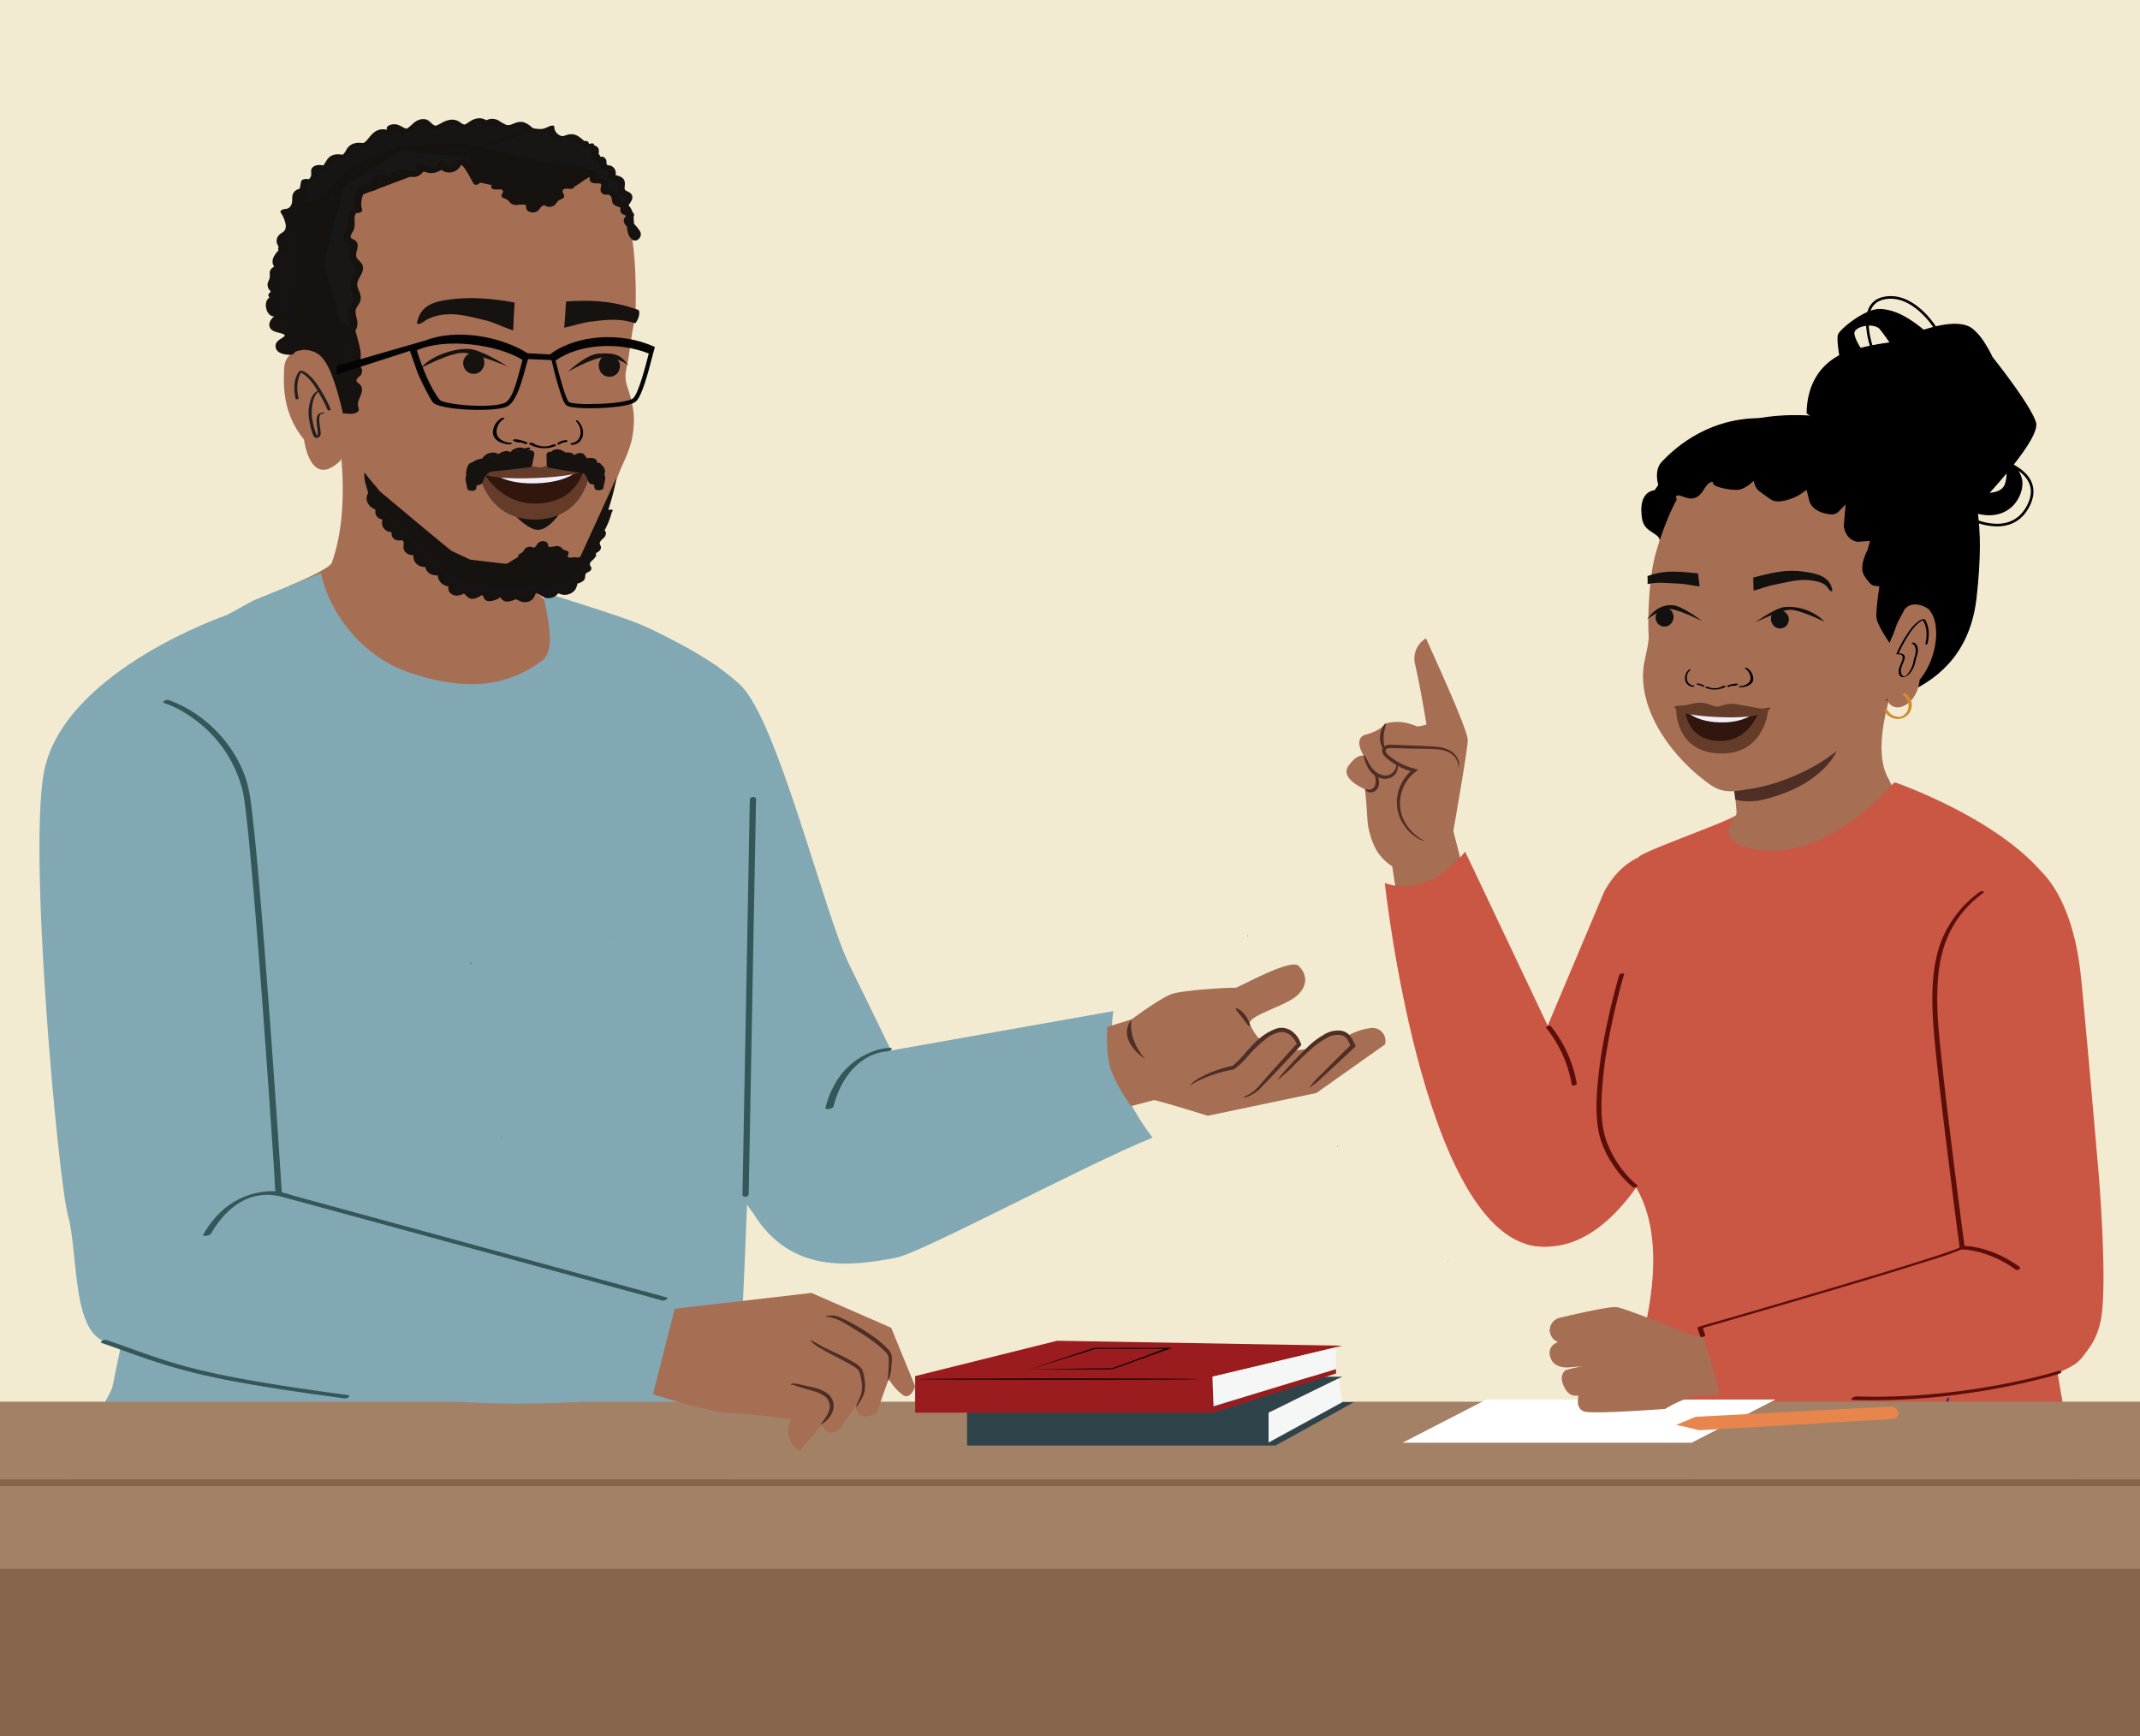 <svg xmlns="http://www.w3.org/2000/svg" viewBox="0 0 1303.15 1057.31"><rect x="0" y="0" width="1303.15" height="1057.31" fill="#808080" stroke="none"/><defs><style>.cls-1{fill:#f2ebd1;}.cls-2{fill:#82a8b3;}.cls-3{fill:#a66e53;}.cls-4{fill:#513835;}.cls-5{fill:#1c3b53;}.cls-6{fill:#825639;}.cls-7{fill:#151210;}.cls-8{fill:#231f20;}.cls-9{fill:#010101;}.cls-10{fill:#161312;}.cls-11{fill:#171514;}.cls-12{fill:#181615;}.cls-13{fill:#191716;}.cls-14{fill:#040404;}.cls-15{fill:#132b3a;}.cls-16{fill:#745245;}.cls-17{fill:#794c36;}.cls-18{fill:#653c29;}.cls-19{fill:#31160e;}.cls-20{fill:#f1eef7;}.cls-21{fill:#4f2e25;}.cls-22,.cls-25,.cls-26,.cls-27{stroke:#000;stroke-miterlimit:10;}.cls-22{stroke-width:0.66px;}.cls-23{fill:#13110f;}.cls-24{fill:#ce8d2a;}.cls-25{stroke-width:0.66px;}.cls-26{stroke-width:0.69px;}.cls-27{fill:none;stroke-width:1.6px;}.cls-28{fill:#c95744;}.cls-29{fill:#273778;}.cls-30{fill:#5c0e0b;}.cls-31{fill:#87654d;}.cls-32{fill:#a38166;}.cls-33{fill:#fff;}.cls-34{fill:#e8854c;}.cls-35{fill:#2f434a;}.cls-36{fill:#9b1c1f;}.cls-37{fill:#f5f6f6;}.cls-38{fill:#345759;}</style></defs><g id="Layer_11" data-name="Layer 11"><polyline class="cls-1" points="-17.46 1053.69 -17.46 -20.34 1323.78 -20.34 1323.78 1053.69"/><path class="cls-2" d="M373.23,374.47s48.9,16,77.44,42.51c22.76,21.15,51.34,139.84,66.42,170.29s45.51,94,45.51,94L458.49,719.65,386.64,583.89l-10.8-202.07Z"/><path class="cls-2" d="M701.85,692.75C661.38,709,561.39,762.88,545.49,765.92c-27.56,5.18-64,10-86.82-27.13-18.52-23.61-18.79-58-18.79-58s59.56,10.42,78.25-3.61c12.48-9.37,4-25.93,16-36l143.83-25.47s-4.29,25.8,5,45.54S701.85,692.75,701.85,692.75Z"/><path class="cls-3" d="M205.6,262.2s9,45.2-3.5,80.41c-1.47,4.14-26.27,14.26-26.27,14.26l34.45,10.66c23.56,5.05,76.09,4.3,98.7-3.07l18.86-10.91s-24-4.91-25.24-9.95,2.59-43.19,2.59-43.19"/><path class="cls-3" d="M311.24,347.42l-115.78,1.46-8,37.4s23.64,26.15,26.87,27.37,77.41,15.41,77.41,15.41,82.57-29.3,81.44-29.06S311.24,347.42,311.24,347.42Z"/><path class="cls-2" d="M463.62,486.72,437.29,406.2s-30-19.65-52.22-27.89c-15.05-5.57-45.54-15-54.62-17.82,2.34,12.06,8.42,34.78.12,41.35a68.91,68.91,0,0,1-40.89,14.72c-14.2.37-28.52-2.84-41.85-7.54-25-8.8-46.56-33-52.37-60.14l-41.2,16.8s-37,20.65-49.15,25.59-9,319.39-9,319.39L68.54,844.16c-2.79,12.9-71.34,98.46-28.22,200.05,0,0,269.76-82.84,298-83.25,32.84-.47,95.25-.72,103.57-16.38S463.62,486.72,463.62,486.72Z"/><path class="cls-4" d="M618.12,996.24a1.09,1.09,0,0,1-.24.07v-.63Z"/><path class="cls-5" d="M499.92,1017.37s10-57.26-39.58-71.33C392.75,926.86,97.12,971.3,97.12,971.3l402.8,46.07"/><path class="cls-6" d="M201.32,279.35c0,.13,0,.24,0,.37A.55.55,0,0,1,201.32,279.35Z"/><path class="cls-3" d="M287.89,351.94l41.24-1.71,20.6-4.75c2.09,0,11.1-21.16,12.52-23.85,4.39-8.33,10.12-19.26,12.81-28.31,2.88-9.7,9-18.13,10.39-29.79,1.05-8.55,1.06-14.53-3.57-28.43a19.6,19.6,0,0,1-.37-10.86c1.83-8,2.46-17.38,4.67-28.11.18-.84,1.15-4.92.81-5.84,0,0,1.75-44.72-6.38-60.69s-20.22-23.26-32-26.25-46.48-.78-46.48-.78l-48-6.72-40.72,20.29-20.55,49.6L196,223.22l6.29,51.34"/><path class="cls-7" d="M209.62,218.92c.25,4.44,5.9,26.58,6.42,30.91l-23-.35c-7-15.2-15.38-33.08-18-37.15-4.14-6.36,7.49-38,7.19-49.68l-.07-2.51c-.31-11.17,10.29-29,28.36-47.59,31.08-32,29.54-32.4,77.74-29.21,3.31.22,6.62.57,9.83,1,30.3,4.34,55.59,3.76,75,29,14,18.22,3.36-4.7,2.25,8-1-25.12,3.95-4.43,1.34-7.37-15.3-17.2-22.72,1.28-30.17.21a25.21,25.21,0,0,0-12.33,1.22c-7.35,1.69-14.44.78-22.22-.33-5.79-.83-20.45-4.07-21.7-4.34-3.92-2.7-.61-17.83-7.8-18.86C265.75,89.55,243,97,234.92,100.8c-9.5,4.47-32.25,14.2-28.95,39.73"/><path class="cls-7" d="M345.23,340.05a1.94,1.94,0,0,1-.78-.29c-4.39-2.9-4.73-4.53-6.88-5a11.85,11.85,0,0,0-2.29-.51c-6.18-.85-9.95-1.49-26.52,9.05-.33.22-22.06-2.5-22.48-2.54l-11.22-5.27c-1.87-1.16-43.94-36.46-43.94-36.46-.64-1.18-8.25-9.58-8.56-10.71-.13-.06-.25-.14-.39-.19l-.27-.11c0,.07-.05.17-.06.23a7.23,7.23,0,0,0,0,1.47A24.42,24.42,0,0,0,223,295.9c1,3.12,1.55,6.29,2.41,9.42.3,1.11.66,2.19,1.06,3.27,4.79,3,35.32,41.28,52.7,49.85,1.13.29,4.68,1.29,14.16,2.07,17.79,1.46,35,1.41,52.47-3.71A15.75,15.75,0,0,0,355.84,348c5.22-12.1,16.72-39,19.54-57.09-4.83,10.48-15,32.93-22.05,48.21-.21.46-7,.84-7.52,1"/><path class="cls-3" d="M207.42,280.37c-18.54,18.14-22.29-12.67-22.29-12.67C172.3,252,172.47,235.38,173.05,224S186.12,213,186.12,213c10.6,1.26,15.29,7,23.82,42.87"/><path class="cls-7" d="M339.8,104.13c-17.25-.18-62.6-11.8-86-13.12-9.7-.54-41.7,23.65-45.84,29.13-9.5,12.57,12.85,41.15-3.43,81.14-5.37,13.21-13.19-9.81-20.05-1.13S175,212.33,175,212.33c-5.36-38.14-5.21-36.8,3-74.55S227,83.4,246.84,80.1s83.57,2.57,100.83,10.46"/><path class="cls-8" d="M201.4,249.16A91.81,91.81,0,0,0,193,233.93a29,29,0,0,0-6-6.51,8.48,8.48,0,0,0-3.23-1.65c-1.4-.27-2,.84-2.61,1.93-2.42,4.64-2.31,10.16-1.15,15.14.17.68,2,.21,1.83-.5a23.27,23.27,0,0,1,0-12.06,11.54,11.54,0,0,1,1.93-4l-1.21.52c.22,0,0,0,0,0s.38.09.57.15l.29.12.52.25a9.62,9.62,0,0,1,1.29.81c3.32,2.38,5.8,6,7.94,9.41a103,103,0,0,1,6.35,12.09c.31.67,2.11.12,1.83-.49Z"/><path class="cls-8" d="M197.49,251.25c-8.08-.43-3.09,9.67-4.14,13.94-.06.22-.19.42-.24.63a2,2,0,0,0-.2.28l.89-.21-.2-.11a18.73,18.73,0,0,1-1.15-1.78,32.06,32.06,0,0,1-1.95-7,28.64,28.64,0,0,1-.53-8.84c.4-3.49,1.39-8.64,5-10.17.28-.12.49-.27.23-.46s-1,.14-1.28.24c-3.39,1.42-4.78,5.09-5.44,8.46a23.33,23.33,0,0,0-.45,7.45,51.76,51.76,0,0,0,1.78,8.71c.38,1.21.93,3.53,2.23,4.12a2.45,2.45,0,0,0,2.89-1.13c.57-1.13.31-2.68.18-3.87-.18-1.63-2-9.7,1.14-9.53.39,0,2.08-.69,1.2-.73Z"/><path class="cls-7" d="M291.8,215.06c-2.61-1.4-5.72-.27-7.47,1.23a6.74,6.74,0,0,0-2.05,3.1,6.86,6.86,0,0,0,1.53,6.28,6.38,6.38,0,0,0,7.31,1.39c3.25-1.45,4.36-5.32,3.6-8.15a6.28,6.28,0,0,0-2.92-3.85"/><path class="cls-7" d="M367.91,216.74c2.66-1.32,5.73-.1,7.43,1.46a6.66,6.66,0,0,1,2,3.15,6.87,6.87,0,0,1-1.72,6.24,6.39,6.39,0,0,1-7.35,1.17c-3.2-1.56-4.19-5.45-3.35-8.26a6.3,6.3,0,0,1,3-3.76"/><path class="cls-7" d="M345.8,226.41s10.79-10.47,18.58-11.06c11.36-.87,14.23,1.73,18.17,7,0,0-7.35-5.55-15.33-4.72C359.58,218.41,345.8,226.41,345.8,226.41Z"/><path class="cls-7" d="M309,223.09s-15.76-10.28-23.56-10.6c-11.39-.47-25.06,6-28.81,11.45,0,0,18-9.62,26.06-9.08C290.33,215.38,309,223.09,309,223.09Z"/><path class="cls-7" d="M313.37,184.22q-.22,4-.47,8.13c-.13,2.07-.26,6.79-.39,8.85-6.41-2.11-12.13-5-16.3-6-8.26-1.95-16.68-4.52-25.19-3.68a28.28,28.28,0,0,0-11.17,3.14c-1.1.6-4.13,3.29-5.68,2.47-.64-.34.62-3.61.75-3.95,2.56-6.59,8.41-9.06,15.47-10.27,14.38-2.46,28.65-1.31,43,1.34"/><path class="cls-7" d="M388.68,188.66l-4.62-1.46c-12.83-4.1-26-4.6-39.37-3.62q-.26,4-.51,8.13c-.13,2.06-.49,5.78-.61,7.84,6.1-1.35,11.39-3.08,15.31-3.58,7.76-1,15.94-2.11,23.61-.29.6.14,3.88,1,4.46,1.14C389.66,193.24,389.73,189.32,388.68,188.66Z"/><path class="cls-7" d="M312.38,312.57l29.25-1.07s-7.06,11.24-14.2,11.13C323,322.56,317.07,317.66,312.38,312.57Z"/><path class="cls-9" d="M336.34,270.8c-3.36,1.73-8.43,1.24-11.75-.94-.74-.48-3.23-.06-2.2.61,4.4,2.88,11.68,3.25,16,1,.43-.22.36-.56-.18-.75a2.77,2.77,0,0,0-1.89.07"/><path class="cls-9" d="M321,269.48a20.46,20.46,0,0,0-7.23-2,1.64,1.64,0,0,0-1.11.35c-.22.19-.27.45,0,.61a7.76,7.76,0,0,0,4,1,1.46,1.46,0,0,0,1.23-.48c.23-.34-.18-.57-.51-.57a6.2,6.2,0,0,1-3.2-.81l-1.11.95a18.23,18.23,0,0,1,6.46,1.78,1.53,1.53,0,0,0,1.33-.13c.27-.16.56-.53.16-.73"/><path class="cls-9" d="M311,269.64c-2.93-.11-6.36-1.47-7.77-3.75-2.12-3.44,0-8.69,3.68-10.81.4-.24.19-.55-.21-.64a2.35,2.35,0,0,0-1.57.31c-3.22,1.85-5.35,6.13-4.92,9.34.4,3,3.18,5.12,6.67,6a16,16,0,0,0,3.25.51c.44,0,1.24-.11,1.46-.46s-.18-.52-.59-.54"/><path class="cls-9" d="M341.74,269.35a.39.39,0,0,1,.37-.56,3.33,3.33,0,0,0,2.29-.73l.76,1a10.06,10.06,0,0,0-4.62,1.61.8.8,0,0,1-.93-.17c-.19-.16-.39-.54-.1-.73"/><path class="cls-9" d="M339.51,269.76a11.24,11.24,0,0,1,5.17-1.78,1,1,0,0,1,.78.37.43.43,0,0,1,0,.61"/><path class="cls-9" d="M347.82,269.85a6,6,0,0,0,5.14-3.56,9,9,0,0,0-2.14-9.67A.36.36,0,0,1,351,256a1.13,1.13,0,0,1,1,.35,10,10,0,0,1,3,8.23,6.88,6.88,0,0,1-4.49,5.87,6.78,6.78,0,0,1-2.12.43,1,1,0,0,1-.94-.5c-.14-.36.13-.51.4-.52"/><path class="cls-7" d="M349,111.26c-1.26-1-3.22-1.4-5.05-1.7l-2-.62c-5.81,0-11.63.09-17.43.39a12.54,12.54,0,0,0-4.24.73,2.35,2.35,0,0,0-.39.19c-4.31-.14-8.62-.23-12.93-.2l-2,.53c-1.83.26-3.78.57-5,1.48s-1.28,2.61.41,3.14,4.37-.4,5.59.6-1.21,2.74-.4,4c.5.82,2.05,1.08,3.07,1.66,1.21.69,1.62,1.82,2.75,2.57a6,6,0,0,0,4.57.58c1.63.13,3.81-.54,4.33.58a2,2,0,0,1,.05.94,3.24,3.24,0,0,0,2.48,3,5.33,5.33,0,0,0,4.59-.66c1.13-.86,1.54-2.17,2.75-3a9.59,9.59,0,0,1,1.28-.65,4.08,4.08,0,0,0,1.52.88,5.32,5.32,0,0,0,4.59-.66c1.13-.86,1.54-2.17,2.75-3,1-.67,2.58-1,3.08-1.91.8-1.5-1.75-3.39-.4-4.65s3.83,0,5.59-.68S350.26,112.31,349,111.26Z"/><path class="cls-7" d="M311.64,345.75a8.8,8.8,0,0,0,4.18,1.05l1.63.37c4.69-.34,9.38-.83,14-1.45a10.13,10.13,0,0,0,3.38-.86l.3-.18c3.49-.17,7-.38,10.45-.68l1.55-.55a9.74,9.74,0,0,0,4-1.52,1.36,1.36,0,0,0-.54-2.51c-1.46-.33-3.5.6-4.55-.12s.79-2.29.06-3.29c-.46-.63-1.73-.74-2.59-1.14-1-.48-1.42-1.37-2.38-1.9a4.88,4.88,0,0,0-3.73-.17c-1.32,0-3,.69-3.53-.18a1.62,1.62,0,0,1-.1-.76,2.63,2.63,0,0,0-2.2-2.24,4.33,4.33,0,0,0-3.66.84c-.86.76-1.1,1.84-2,2.56a6.89,6.89,0,0,1-1,.61,3.17,3.17,0,0,0-1.28-.61,4.31,4.31,0,0,0-3.66.83c-.86.77-1.1,1.85-2,2.57-.78.6-2,.94-2.36,1.74-.55,1.26,1.63,2.62.63,3.73s-3.09.29-4.47.91A1.65,1.65,0,0,0,311.64,345.75Z"/><path class="cls-10" d="M177.28,214.67a10.94,10.94,0,0,1-5.14-1c-1.54-.87-2.62-2.81-1.93-4.44,1.09-2.57,5.75-3.11,5.41-5.88-2.35-2.68-7.8-1.5-9.17-4.79-1.11-2.66,1.71-5.2,4.17-6.71-1.77-1.62-1.23-.13-3.56-.67s-3.75-6.15-2.48-8.18c1.44-2.29,2.3-.48,1.38-3-1.86-.54,2.18-2.2.74-3.51s-2.19-3.57-1.2-5.23c1.2-2,.94-3.48.85-5.81-.07-2,3.82-2.42,2.6-4-2.22-2.87.61-6.83,3.26-9.31-1.6-1,.32-1.4-.71-3s-1.27-3.89,0-5.34a20.69,20.69,0,0,1,2.83-2.06c3.71-3.07,1.31-9-1.31-13.07a6.91,6.91,0,0,0,7.1-5.79c.2-1.57-.16-3.23.38-4.72s2.67-2.54,3.7-1.33"/><path class="cls-7" d="M178.11,213.27c-1.85-.05-4.05,0-5.27-1.68a2.25,2.25,0,0,1,.29-3.29,38,38,0,0,0,3.47-2.44c.78-.77,1.78-2.29,1.07-3.41s-2.41-1.67-3.57-2a31.51,31.51,0,0,1-3.94-1.1,2.57,2.57,0,0,1-1.65-2.94c.42-1.69,2.14-2.85,3.52-3.72.44-.27,1.23-1.18.63-1.71a4.14,4.14,0,0,0-2.41-1.26,4.54,4.54,0,0,0-1.42.13l-.32.09c-.33.08-.18,0,0,0a1.48,1.48,0,0,1-.43-.23,3.42,3.42,0,0,1-.49-.58,7,7,0,0,1-1-2.33c-.33-1.34-.56-3.07.44-4.12,0,0-.38.26-.07.05s.42-.2.6-.32a2.54,2.54,0,0,0,.81-.79,2.58,2.58,0,0,0-.29-2.37c-.07-.11-.64-.76-.8-.57.16-.18.5.7.41.57.06.08-.12.17.08,0a4.86,4.86,0,0,0,1.36-1.9,1.68,1.68,0,0,0-.33-1.66,5.22,5.22,0,0,1-1.51-2.74c-.11-1.09.51-1.83.89-2.8a8.34,8.34,0,0,0,.46-3.29,5.87,5.87,0,0,1,0-2.1c.19-.35,1-.72,1.41-1.06a2.65,2.65,0,0,0,1.32-2.18c-.1-.9-.91-1.51-1-2.46-.26-2.49,2-4.84,3.62-6.41A1,1,0,0,0,174,151c-.28-.2-.12,0-.08-.37a4.62,4.62,0,0,0,.16-1.19c-.15-1.15-1.06-2-1.16-3.26a2.72,2.72,0,0,1,1.54-2.77,9.4,9.4,0,0,0,2.94-2.6c2.73-4,0-9.5-2.32-13L172.17,130a10.32,10.32,0,0,0,9-4.34,8,8,0,0,0,1.26-4.6,9.32,9.32,0,0,1,.19-2.79c0-.09.38-.65.37-.7.16-.13.1-.12-.18,0-.76-.18-1-.16-.63.08,1.23,1.2,5.43-.51,4.08-1.82s-3.58-1.19-5.26-.38a5.1,5.1,0,0,0-3,4.32c-.15,1.92.19,3.77-.91,5.46a3.82,3.82,0,0,1-3.24,2c-1,0-3.82.81-2.86,2.3a18.83,18.83,0,0,1,2.89,6.75,6.46,6.46,0,0,1-.18,3.38,4.76,4.76,0,0,1-2.24,2.21c-2.36,1.49-3.68,3.89-2.69,6.68a13.68,13.68,0,0,1,.82,1.68,1.75,1.75,0,0,1-.13.81c-.24,1.05.21,1.61,1.06,2.21l-.07-1.63c-2.4,2.28-5.76,6.24-4,9.8.09.18.37.84.57.92,0,.25.07.2.1-.15.13-.13.12-.12,0,0,.13-.1.13-.1,0,0a2,2,0,0,1-.26.18l-.73.51a3.88,3.88,0,0,0-1.86,3.73,11.78,11.78,0,0,1-.07,2.72,26.49,26.49,0,0,1-1.1,2.71,5.35,5.35,0,0,0,1.18,4.81,6.7,6.7,0,0,1,.6.62s-.06.07-.13.2-.51.57-.71.8c-1,1.2-.84,2.25.7,2.79l-.89-.73a4.26,4.26,0,0,0,.28.83c.26.36-.35.81.6-.25s.07-.4-.42-.08a5.3,5.3,0,0,0-2,2.36,7.73,7.73,0,0,0,0,5,6.17,6.17,0,0,0,2.66,3.82,5.72,5.72,0,0,0,3.14.46,2.85,2.85,0,0,0,1.17-.24c.53-.49-1.42.27-1.28-.09,0-.06.67.5.59.43l.64-1.71c-2.42,1.53-5.62,4-5.19,7.28.37,2.76,3.3,3.68,5.61,4.24a11,11,0,0,1,3.21,1.08c.44.27.66.36.46.87a1.83,1.83,0,0,1-.7.68c-1.94,1.41-4.82,2.63-4.82,5.45,0,4.46,5.29,5.3,8.68,5.41a3.26,3.26,0,0,0,2.91-1.27c.47-.92-.41-1.5-1.26-1.53Z"/><path class="cls-11" d="M182.94,124.54c.43-2.13,2.18-12.26,2.61-14.39a4.78,4.78,0,0,0,6.12-4.12c0-1.43-.46-3.2.69-4.06s2.82.19,4.28.09c3.26-.23,3.6-5.52,6.64-6.72,1.9-.75,4.13.44,6.06-.23,2.92-1,3.3-5.43,6.11-6.72,2-.89,4.29.09,6.34-.51,4.44-1.32,5.84-7.94,10.47-8.09,1.7-.05,3.3,1.07,5,.88,3-.33-1.55-3.4,1.44-3.89,2.76-.45,5,2.43,7.79,2.67,4.52.4,7.38-7.2,11.61-5.57,1.82.7,2.85,2.74,4.64,3.51,4.18,1.81,8.36-4.24,12.81-3.28,2.23.49,3.87,2.67,6.15,2.92,3.53.38,6.16-4,9.71-3.85,2.82.15,5,3.23,7.8,3,2-.15-2.94-2.25-1-2.57,3.33-.55,5.91,3.09,9.23,3.72,2.79.53,5.46-1.14,8.2-1.88s8.9,4.52,9.05,7.35"/><path class="cls-7" d="M185.14,124.23c1-4.78,1.66-9.61,2.62-14.39l-4,1.32a8.62,8.62,0,0,0,8.69-2.35,5.08,5.08,0,0,0,1.41-3.37c0-.71-.12-1.43-.07-2.13a5.89,5.89,0,0,0,.2-.92c-1.49.22-1.82.37-1,.46l.75.16a7.25,7.25,0,0,0,7.61-2.82c.62-.89,1.09-1.88,1.69-2.79.26-.38.66-.73.89-1.11s.4-.14-.06-.07a9.13,9.13,0,0,1,1,.1c3.27.34,6.54-.15,8.61-3,.71-1,1.22-2.06,1.89-3a5,5,0,0,1,1.06-1.19s-.44-.09,0,0a7.89,7.89,0,0,0,1.62,0,10.79,10.79,0,0,0,8.24-2.79c1.69-1.61,2.85-3.89,4.75-5.24.19-.14.71-.27.28-.22a5.14,5.14,0,0,1,1.79.39,8.24,8.24,0,0,0,5.37,0c.89-.34,2-1,2-2a5.23,5.23,0,0,0-.65-1.9s-.13-.36-.06-.26c-.23-.36-1.84.37-1.35.72s1.21.39,1.68.64a18.51,18.51,0,0,0,4.25,1.93,9.53,9.53,0,0,0,7.68-2.2c.86-.66,1.64-1.42,2.45-2.14.39-.35.78-.7,1.2-1a2.63,2.63,0,0,1,.41-.27c.24-.13.28-.15.13-.08l.05,0s-.26.1-.32.06l.61.22a6.44,6.44,0,0,1,1.6,1.29,8.46,8.46,0,0,0,3.27,2.28c2.85.88,5.83-.34,8.33-1.67a22.94,22.94,0,0,1,3.12-1.6,3.25,3.25,0,0,1,2.79.65c1.49.89,2.8,1.93,4.57,2.17a9.17,9.17,0,0,0,5.07-1c1.41-.67,2.63-1.62,4-2.41,1.06-.62,1.57-.43,2.74.2a21.32,21.32,0,0,0,4.08,2.11c1.61.45,3.83.43,5.17-.7.8-.68.6-1.28-.1-1.89-.29-.26-.62-.48-.9-.74a2.24,2.24,0,0,0-.32-.3c-.16-.07,0,0,0,0l-.45.59c-1.58,1.59-2,.36-1.09.69.28.1.56.17.83.29a13.57,13.57,0,0,1,1.79,1,21.6,21.6,0,0,0,3.47,2c3.34,1.29,6.74.09,9.91-1.08.35-.12.71-.23,1.06-.37.91-.35-.31.15-.3,0a5.09,5.09,0,0,1,1,.3,11,11,0,0,1,2.72,1.7c1.45,1.17,3.33,2.88,3.52,4.86.12,1.29,4.57.37,4.43-1.18-.23-2.44-2.81-4.68-4.66-6a10.94,10.94,0,0,0-3.77-1.84,8.74,8.74,0,0,0-4.91.65c-1.71.6-3.5,1.64-5.33,1a29.65,29.65,0,0,1-4.52-2.56,8.07,8.07,0,0,0-5-1c-.93.12-3.56.75-3.13,2.18.19.65,1.13,1.23,1.64,1.61.06,0,.32.27.25.23-.77-.46,3.13-1,2.22-1.47-.08,0-.19,0-.28-.05a20.36,20.36,0,0,1-2.33-1.18A10,10,0,0,0,292.52,72a10.28,10.28,0,0,0-5.48,1.4c-1.25.68-2.35,1.67-3.63,2.28-1.07.52-2.54-.77-3.53-1.4A8.05,8.05,0,0,0,275,72.87a13.46,13.46,0,0,0-5.21,1.53c-1.32.65-2.56,1.47-3.93,2-.87.35-1.86-.25-2.73-1-1.25-1.15-2.37-2.41-4.11-2.77a7.7,7.7,0,0,0-4.51.61c-2.53,1.08-4.09,3.34-6.34,4.81a2.9,2.9,0,0,1-.61.33c.12-.06.45,0,.2,0a6.22,6.22,0,0,1-2.12-.77c-1.64-.85-3.13-1.83-5-1.94-1.55-.09-3.85.26-4.86,1.61-.6.81-.19,1.59.14,2.4.1.24.26.7.28.71s1.61-.77,1.6-.79-.59-.09-.66-.11c-.51-.11-1-.29-1.5-.43a8.8,8.8,0,0,0-5.73.32c-2.86,1.16-4.46,3.67-6.41,5.89-.65.74-1.47,1.66-2.34,1.73s-2-.12-3-.08a9.74,9.74,0,0,0-3.45.74,7.91,7.91,0,0,0-3.6,3.24c-.37.59-.71,1.21-1.08,1.81s-.91,1-1.25,1.57c-.08.13-.39.14,0,0s.07,0,0-.08a5.76,5.76,0,0,0-1.45-.13,11.72,11.72,0,0,0-3.24,0,7.54,7.54,0,0,0-4.42,2.48,31.52,31.52,0,0,0-2.18,3.43c-.16.24-1,1-1,1.2.14-.84,1.21-.07.66-.32a7.23,7.23,0,0,0-1.69-.33c-1.92-.26-4.51.25-5.58,2-.89,1.49,0,3.26-.55,4.83-.26.8-1,2-1.94,1.72s-3.71,0-4,1.32c-1,4.78-1.66,9.62-2.62,14.4-.3,1.5,4.13.78,4.41-.62Z"/><path class="cls-12" d="M227.79,97.06c-16.31,6.81-22.91,12.79-30.66,28.68l93.42-35.08a84.45,84.45,0,0,0-20.43-1.61C252.48,90.17,244.1,90.24,227.79,97.06Z"/><path class="cls-7" d="M226.81,95.77A72.83,72.83,0,0,0,211,104.3a46,46,0,0,0-10.79,11.8,87.56,87.56,0,0,0-5.2,9.39c-1,1.94,2.07,1.92,3.09,1.54l9.3-3.49,22.33-8.39,27-10.14L280,96.29c3.77-1.42,7.68-2.65,11.37-4.27l.16-.06c1.7-.64,1.53-2.57-.21-2.89a97.08,97.08,0,0,0-14.82-1.71c-4.71-.12-9.41.27-14.11.58A114.61,114.61,0,0,0,240.49,91a105.49,105.49,0,0,0-13.68,4.77c-.84.35-1.64,1.38-1.05,2.26s2.16.67,3,.32a86.25,86.25,0,0,1,21.16-6.07c3.54-.5,7.12-.79,10.69-1,4.33-.3,8.69-.7,13-.71a90.13,90.13,0,0,1,16.13,1.72l-.21-2.89-9.3,3.49-22.33,8.39-27,10.14-23.25,8.72L200,123c-1.21.45-2.51.81-3.67,1.37a.76.76,0,0,1-.16.06l3.09,1.54a65.75,65.75,0,0,1,8.84-14.21,41.21,41.21,0,0,1,11.39-9,99.82,99.82,0,0,1,9.3-4.39c.84-.35,1.64-1.38,1-2.26S227.66,95.41,226.81,95.77Z"/><path class="cls-12" d="M363,95a14.06,14.06,0,0,1-1.36-.62c-2.26-1.15-4.07-4.45-2.07-6-4.5,2-8-5.84-12.87-5.64-1.4.05-2.69.79-4.07,1.06a6.45,6.45,0,0,1-7.33-6.19,15.6,15.6,0,0,1-11.76,1.59l-33,11.46c14.67,2.71,29.65,7.79,43.71,9.2,6.77.68,13.66,1.58,19.78,4.56,4.45,2.17,10.08,3.29,14.65,5.61C366.81,105,364.94,100,363,95Z"/><path class="cls-7" d="M364.76,94.05a6.5,6.5,0,0,1-3.21-2.42c-.46-.73-1.1-2.31-.27-3,.46-.4.72-.86.06-1.18a3.81,3.81,0,0,0-2.61.26c.33-.13.38.08.06-.1s-.81-.29-1.19-.5a17.69,17.69,0,0,1-2.48-1.84c-1.58-1.3-3.22-2.75-5.24-3.3a8.46,8.46,0,0,0-4,0c-1.35.28-2.68,1.13-3.93.86A6,6,0,0,1,337.49,77c0-1.13-3.15-.1-3.54.12a10.88,10.88,0,0,1-4.24,1.43,20.73,20.73,0,0,1-4.79-.42,6.84,6.84,0,0,0-3,.61l-6.76,2.35L294.8,88.2,289.73,90c-.89.31-2.19,1.46-.57,1.76,10.76,2,21.26,5.14,32,7.33,5.14,1.06,10.28,1.64,15.48,2.27A50.46,50.46,0,0,1,351.44,105c5,2.28,10.51,3.52,15.46,6,.71.35,4.47-.32,4-1.55-1.88-5-3.75-10-5.71-15-.51-1.3-4.87.06-4.43,1.18,2,5,3.84,10,5.72,15l4-1.55c-4.46-2.22-9.39-3.22-13.92-5.27a54.54,54.54,0,0,0-14.72-4.26c-5.21-.76-10.45-1.15-15.63-2.14-5.37-1-10.67-2.33-16-3.64-6.08-1.5-12.15-3-18.3-4.15l-.58,1.76,28.92-10.06,4-1.41-2.61.26a20.26,20.26,0,0,0,14.87-2.08l-3.54.12a7.05,7.05,0,0,0,5.08,6.4,9.38,9.38,0,0,0,5.12,0c1.41-.37,2.37-1.06,3.78-.5,2.22.89,3.85,2.86,5.8,4.19a7.64,7.64,0,0,0,7.53.79l-2.55-.92a3.36,3.36,0,0,0-.85,4.39A7.8,7.8,0,0,0,361.19,96a4.07,4.07,0,0,0,3.11-.5C364.83,95.19,365.7,94.45,364.76,94.05Z"/><path class="cls-10" d="M370.89,311.16a45.54,45.54,0,0,1-4.84,12.47c1.62.48,1,3-.2,4.16s-2.93,2.44-2.53,4.08c.14.57.54,1.06.67,1.63.41,1.8-1.79,3-3.57,3.51,1.25.91.28,2.9-.91,3.89s-2.69,2.24-2.24,3.71c.22.73.91,1.3.92,2.06,0,1.58-2.59,1.65-3.41,3-.47.78-.23,1.79-.42,2.69a2.94,2.94,0,0,1-4.44,1.64c-.26,3.22-1.52,7.39-4.75,7.32-2,0-3.95-1.91-5.75-1-1.11.53-1.57,1.91-2.59,2.6-3.44,2.35-8-4.86-11.42-2.5-1.85,1.26-1.68,4.56-3.78,5.33s-3.83-1.54-5.94-1.71c-2.29-.17-4.55,2.18-6.62,1.18-.9-.43-1.42-1.39-2.19-2-1.77-1.44-3.46.86-5.61,1.6-3.86,1.32-4.29-1.46-4.29-1.46-1.22-2.69-2.73-2.44-5.27-.92a6.46,6.46,0,0,1-2.59,1.35c-2.4.18-3.64-3.74-6-3.46a8.16,8.16,0,0,0-2.36,1.18c-2.87,1.43-6.58-2.36-5.1-5.2a6.73,6.73,0,0,1-6.67-7,6.08,6.08,0,0,1-7.77-5.06c-4,1.22-8.32-3.4-6.89-7.29a4.8,4.8,0,0,1-6.3-4.24c0-1.53.6-3.48-.7-4.3-.85-.55-2-.13-3-.11a3.85,3.85,0,0,1-3.39-5.17c-3.93,1.1-7.77-4.32-5.43-7.66-3.1.79-6-3.46-4.22-6.09-4.29,0-7.37-5.64-5.05-9.25l51,49.37,12.93,5.44s45.35,2.77,53.78-1.33S370.89,311.16,370.89,311.16Z"/><path class="cls-7" d="M368.7,311.55A46.29,46.29,0,0,1,363.87,324a.25.25,0,0,0,.1.36c1.22.48.92,1.92.4,2.86-.66,1.21-2,1.92-2.78,3.07a3,3,0,0,0-.54,1.67,8,8,0,0,0,.67,1.95,2,2,0,0,1-1.48,2.4c-.22.07-2.6.81-1.9,1.44,1.73,1.52-1.34,3.61-2.21,4.55a3.49,3.49,0,0,0-1.15,2.39c0,.93,1.07,1.64,1,2.55-.05.61-.58.77-1.05,1a6.31,6.31,0,0,0-2.09,1.48c-.68.86-.47,1.8-.62,2.81a2.74,2.74,0,0,1-.22.74c-.08.15-.39.42-.4.54-.24.2,0,.17.57-.08.68-.07.85-.13.49-.19l-.64-.32c-.84-.56-4.19.18-4.3,1.35a12.23,12.23,0,0,1-1.38,4.95,4.73,4.73,0,0,1-.59.82c-.07.08-.35.26-.35.33,0,.42,1.05-.56,1.22-.28a9.92,9.92,0,0,0-1.36-.35c-.52-.18-1-.41-1.54-.59a7.55,7.55,0,0,0-6.27.9,8,8,0,0,0-1.75,1.82c-.47.59-1,.75.19.44s.57-.17,0-.35c-2.52-.82-4.43-3.08-7.19-3.28a8.21,8.21,0,0,0-5.15,1.42c-1.29.92-1.72,2.34-2.36,3.72a4.61,4.61,0,0,1-.54,1c-.05.07-.34.33-.34.36.08-.39,2.34-.15,1.58-.58s-1.69-.8-2.51-1.17a8,8,0,0,0-5.88-.07c-.2.06-2.61,1-2.64,1l.64-.12-.36-.1a6.49,6.49,0,0,0-.61-.41,11.76,11.76,0,0,1-1-1.09c-1.54-1.6-3.72-1.21-5.63-.49a15.51,15.51,0,0,0-2.54,1.36,3.11,3.11,0,0,1-.83.47c.37-.09.06,0-.17-.13a2.2,2.2,0,0,1-1.14-1.39,3.43,3.43,0,0,0-2.82-2.37,10.09,10.09,0,0,0-5.52,1.47c-.5.27-1,.57-1.47.89a4.73,4.73,0,0,0-.46.32c-.66.59,1.74.15,1.28-.25s-1.27-.84-1.83-1.4c-1.25-1.24-2.34-2.16-4.21-2a9.07,9.07,0,0,0-3.82,1.21,5.47,5.47,0,0,0-.65.41c-.79.69.91-.21,1-.15-.26-.19-.82-.23-1.14-.42a3.71,3.71,0,0,1-1.74-4.57c.2-.43-.49-.52-.74-.52-3.48,0-6.1-3.41-5.89-6.72,0-.76-2.85.05-3,.09.82-.26.3-.08-.13-.14a4.71,4.71,0,0,1-.91-.25,6.19,6.19,0,0,1-1.82-1.07,5.44,5.44,0,0,1-1.93-3.69c-.07-.67-2.18-.15-2.4-.09.46-.13-.21-.06-.43-.11a4.06,4.06,0,0,1-1.17-.45,6.27,6.27,0,0,1-2-1.68,5.22,5.22,0,0,1-.95-4.76c.34-1-2.64-.22-2.94-.11.36-.13.9.05.36-.13-.18-.05-.37-.07-.54-.12a4.4,4.4,0,0,1-1.29-.67,4.33,4.33,0,0,1-1.6-2c-.62-1.65.46-3.66-.46-5.19-1.16-1.93-3.47-.39-5-1.1a3.63,3.63,0,0,1-1.85-4.47c.34-.88-2.18-.34-2.37-.29.75-.18.24-.06-.24-.21a4.45,4.45,0,0,1-1.12-.59,5.52,5.52,0,0,1-1.69-1.9,4.46,4.46,0,0,1,0-4.67c.44-.68-1.7-.44-1.77-.42.32-.07-.22-.07-.42-.14a3,3,0,0,1-.74-.42,4.23,4.23,0,0,1-1.3-1.49,3.51,3.51,0,0,1,0-3.62c.26-.42-.56-.5-.75-.51-4-.13-6.21-5.55-4.3-8.74l-4.27,1.14,7.44,7.2,16.62,16.1,17.36,16.81,6.18,6c1.05,1,2.06,2.17,3.19,3.09a2.51,2.51,0,0,0,.7.4l4.39,1.85,5.63,2.36a12.31,12.31,0,0,0,3.07,1.17c1.37.17,2.8.16,4.18.23,3.52.17,7,.32,10.55.43,9.06.29,18.15.46,27.2,0,6.25-.35,13.53-.58,18.19-5.31a58.24,58.24,0,0,0,6.83-8.94c2.54-3.85,4.88-7.82,7.14-11.84q5.15-9.1,9.75-18.5l.51-1c.35-.72-1.53-.46-1.77-.42-.73.13-2.22.43-2.6,1.21-2.17,4.48-4.47,8.91-6.83,13.31-4.14,7.7-8.42,15.46-13.65,22.49a39.43,39.43,0,0,1-3.15,3.8,16,16,0,0,1-1.46,1.39,3,3,0,0,1-.51.4c-.15.11-.82.51-.35.25a2.55,2.55,0,0,0-.29.13c-.25.21.42-.15.1,0a1.7,1.7,0,0,0-.34.12c-.33.14.52-.13,0,0l-.83.22c-.45.12.15,0,0,0l-.56.11a36.71,36.71,0,0,1-4.4.59,224.5,224.5,0,0,1-25.94.42q-9.17-.23-18.33-.75a2,2,0,0,0-.54,0c.1,0,.91.32.27,0-1.29-.63-2.68-1.13-4-1.69L282.39,350a18.91,18.91,0,0,1-3.08-1.29,14.6,14.6,0,0,1-1.88-1.81l-5.11-4.95-16.18-15.67L239,309.62l-10.18-9.86-.49-.47c-.43-.42-1.8-.05-2.27.07a3.38,3.38,0,0,0-2,1.08c-2.55,4.27,1.13,9.61,5.8,9.76l-.74-.51a4.22,4.22,0,0,0,.53,4.93,5.32,5.32,0,0,0,5.46,1.59l-1.77-.43A5.22,5.22,0,0,0,234,322c1.83,2.18,4.45,2.37,7.07,1.74l-2.37-.29a4.2,4.2,0,0,0,2,5.2,6,6,0,0,0,3.35.4c.65-.07,1.14-.15,1.52.5a2.94,2.94,0,0,1,.26,1.58,10.66,10.66,0,0,0,0,3.19,5.23,5.23,0,0,0,1.83,2.56c2.11,1.61,4.93,1.36,7.3.5l-2.95-.11a5.93,5.93,0,0,0,1.86,6.26c2,1.88,4.81,2,7.4,1.32l-2.4-.09a6.28,6.28,0,0,0,3.55,4.89,9.4,9.4,0,0,0,7.2.08l-3,.1c-.25,4.14,3.46,7.37,7.45,7.34l-.75-.51a4,4,0,0,0,.81,4.35,5.33,5.33,0,0,0,4.69,1.62,9.32,9.32,0,0,0,3.48-1.1,4,4,0,0,0,.66-.38c1-.91-1.13.42-1.09,0a8.07,8.07,0,0,1,1,.61c1.13.92,2,2.26,3.42,2.69,2.24.67,4.68-.5,6.49-1.72a11.66,11.66,0,0,0,1.13-.68c.13-.11.75-.21-.29,0-1.33.26-.43,0-.37.14s.63.48.75.63a4.46,4.46,0,0,1,.62,1.08,2.91,2.91,0,0,0,1.17,1.61c1.63,1,4,.39,5.7-.15a14,14,0,0,0,2.93-1.37,6,6,0,0,0,1.06-.65c-1.69,1.72-1.78-.22-1.12.35.28.25.55.44.82.72a5.14,5.14,0,0,0,2.22,1.72,7.1,7.1,0,0,0,3.6-.14,21.35,21.35,0,0,0,2.91-1,1.72,1.72,0,0,1,.43-.16c-.41,0-.25,0,0,.14.43.26,1,.4,1.47.64a7.2,7.2,0,0,0,6.1.69,5.7,5.7,0,0,0,3.75-3.61,9.77,9.77,0,0,1,1-2c.65-.9-.22.86-1.25.13a6,6,0,0,0,.91.24c2.8,1,4.86,3.48,8.08,3.19a8.85,8.85,0,0,0,3.48-1.05,8.49,8.49,0,0,0,2.29-2.22l.47-.48c.08.39-2.67.17-1.15.61.53.15,1,.37,1.53.56a8,8,0,0,0,9.2-2.51,12.22,12.22,0,0,0,1.67-5.73l-4.29,1.35c2.17,1.46,6.07.41,7.83-1.32,1.08-1.07.76-2.19,1.07-3.53.27-1.16,1.41-1.33,2.31-1.91a2.23,2.23,0,0,0,1.31-2.24c-.14-.64-.7-1.11-.88-1.74a2.19,2.19,0,0,1,.65-2c1.19-1.38,4.66-3.71,2.38-5.73l-1.9,1.44c1.77-.56,3.83-1.25,5-2.77a2.37,2.37,0,0,0,.56-2c-.18-.88-.88-1.52-.67-2.47.38-1.7,2.4-2.5,3.21-4,.63-1.16.89-3-.6-3.58l.09.36a46.59,46.59,0,0,0,4.84-12.48C373.29,309.81,369,310.44,368.7,311.55Z"/><path class="cls-13" d="M210.54,221.59c4.32-4.56-1.53-12.8,1.76-18.16.77-1.24,2-2.2,2.6-3.52,1.76-3.69-1.72-8.22-.29-12,.64-1.72,2.2-3,2.7-4.78.95-3.38-2.3-6.67-2.05-10.17.27-3.93,4.86-7.4,3.24-11-.79-1.76-2.86-2.7-3.56-4.49-1.21-3.13,2.22-7.4-.26-9.65-.86-.78-2.2-.95-2.92-1.86-1.45-1.84.79-4.23,1.63-6.41s.11-4.8.31-7.22,2.37-5.12,4.6-4.19c-1.42-3.75.56-14.14,4.56-13.82,2,.16,4.52,1,5.5-.69.7-1.22-.16-2.85.4-4.14,1.45-3.28,7.15,1.35,9.93-.91.75-.62,1.07-1.62,1.7-2.36,1.42-1.68,4-1.63,6.16-1.09s4.32,1.44,6.47,1,3.92-3.2,2.52-4.9c2.29,1.23,4.69,2.48,7.28,2.58s5.45-1.35,6.07-3.88c.8,3.62,6.43,4.86,8.67,1.91.89-1.18,1.48-2.91,2.94-3.13a3.29,3.29,0,0,1,1.89.47c2.63,1.32,6.38,9.15,7.88,11.69l-1.69-16L243.46,89.9l-36.23,23.32L195,160.42l17.54,64.1"/><path class="cls-7" d="M212.4,222.28c2.23-2.47,2.22-5.66,1.81-8.77-.38-2.84-1.41-6.22-.21-9,.73-1.68,2.35-2.78,3.09-4.48a8.7,8.7,0,0,0,.33-5.1,29,29,0,0,1-.92-5.21c0-1.84,1.08-3,2-4.52a6.89,6.89,0,0,0,1.06-5.16c-.33-1.82-1.28-3.46-1.79-5.23-1-3.44,1.5-5.85,2.7-8.85a6.1,6.1,0,0,0,.22-4.65c-.68-1.62-2.14-2.51-3.16-3.87-1.88-2.49.86-6,.17-8.85a4,4,0,0,0-1.35-2.13c-.72-.6-1.71-.79-2.42-1.39-1.31-1.11.85-3.69,1.35-4.8,1-2.23.66-4.49.62-6.85a5.78,5.78,0,0,1,.47-2.82c.14-.27.61-.68.69-.94,0,0,.11-.09.16-.12s-.46,0-.2.08c1.14.39,4.09-.39,3.47-2.12-1.06-3-.31-7,1-9.85a5.65,5.65,0,0,1,1-1.64c.11-.12.2,0,.2-.16,0,.29-.44-.18,0,0l-.24.09c.21-.06.22-.06,0,0a.59.59,0,0,1-.35,0l.64.07c2.42.3,5.27.77,7.12-1.27a4.12,4.12,0,0,0,1-3.17,6.59,6.59,0,0,1,0-1.6c.11-.57.23-.37-.33-.08-.37.19,0,0-.06,0-.25-.09.44,0,.4,0,.42,0,.83.14,1.24.23.88.2,1.74.44,2.63.57a6.69,6.69,0,0,0,6.1-1.77c.65-.7,1-2,1.91-2.43a5,5,0,0,1,2.74.12c3.24.75,6.56,2.08,9.72.26,2.3-1.32,4.15-4.29,2.38-6.76l-3.72,2.3c3.08,1.64,6.4,3.34,10,2.88,3-.39,6.28-2.11,7.18-5.2l-4.34.31c.74,2.88,3.62,4.49,6.44,4.62a7.91,7.91,0,0,0,7.56-4.54c0-.08.53-.59,0-.29s.05.16.34.34a4.23,4.23,0,0,1,1,.87,23.67,23.67,0,0,1,2.36,3.34c1.4,2.28,2.58,4.68,3.93,7,1,1.75,4.43.27,4.23-1.58l-1.69-16c-.06-.64-.93-1-1.46-1.07l-18.61-2L246,88.43c-.58-.06-1.17-.15-1.75-.19a4.91,4.91,0,0,0-3.12,1.16L233,94.61,210,109.45l-3.26,2.1c-.8.52-1.4.82-1.72,1.83-.57,1.81-.95,3.69-1.43,5.52l-6.92,26.6-3,11.42c-.31,1.21-1.13,2.91-.89,4.19.32,1.68.92,3.34,1.37,5l2.92,10.68,7.69,28.08L210,224.11l.27,1c.58,2.1,5,.92,4.43-1.19l-4.67-17-8.56-31.29L198.31,164l-.89-3.26a3.29,3.29,0,0,0-.21-.76c-.17-.31,0,.25,0,.23.33-.21.53-2,.62-2.39l1.32-5.05L203,137.88c2.1-8.11,4.46-16.19,6.33-24.35,0-.16.08-.31.12-.46l-.77,1.21,12.23-7.87,19.51-12.56L245,91l-2.24.6L258,93.2l24.3,2.61,5.58.6-1.46-1.06,1.69,16,4.23-1.58c-1.29-2.22-2.43-4.52-3.76-6.72s-2.82-4.69-5.24-5.69a5.18,5.18,0,0,0-5.56.9c-1,.93-1.44,2.63-2.61,3.31.2-.12-.43.13-.11,0a1.42,1.42,0,0,1-.69.11,4.1,4.1,0,0,1-1.26-.26,3.14,3.14,0,0,1-1.95-2.21c-.46-1.78-3.9-1.21-4.34.31-1.3,4.49-6.89,1.69-9.53.27a2.85,2.85,0,0,0-2.94.1c-.71.46-1.38,1.36-.78,2.2a1.5,1.5,0,0,1-.29,2c-.74.72-2,.34-2.91.13-2.72-.64-5.22-1.57-8-.94a7,7,0,0,0-3.51,1.93,7.92,7.92,0,0,0-1,1.41,5.34,5.34,0,0,1-.64.89c.05-.05.48-.09.17-.05-.06,0-.55,0-.29,0a7,7,0,0,1-1.29-.17c-.88-.17-1.74-.42-2.61-.6-2-.39-4.26-.26-5.7,1.31a4.08,4.08,0,0,0-1.07,2.74c0,.54.1,1.07.09,1.61s-.27.69.23.54c-.81.23-2-.24-2.86-.31a5.85,5.85,0,0,0-3.09.51,7.66,7.66,0,0,0-3.4,3.83c-1.54,3.31-2.45,8.18-1.19,11.71l3.48-2.12c-4-1.39-7.86,2.13-8.13,6.09-.14,2.15.55,4.47-.17,6.56-.61,1.75-2,3.19-2.2,5.07-.28,2.19,1.25,3.33,3,4.22,1.45.74,1.4,1.82,1.11,3.29a17.58,17.58,0,0,0-.7,5c.19,1.85,1.39,3,2.64,4.27s1.78,2.25,1.29,3.86a28.5,28.5,0,0,1-2.23,4.41,9,9,0,0,0-1.1,5.21c.22,1.85,1.13,3.51,1.71,5.26a4.94,4.94,0,0,1-.63,4.94,9.44,9.44,0,0,0-2.13,5.07,23.23,23.23,0,0,0,.84,5.56c.34,1.64.57,3.36-.44,4.81-1.26,1.79-2.64,3.11-3.16,5.3a15.44,15.44,0,0,0,0,5.59c.41,3,1.75,7.19-.57,9.78a1.36,1.36,0,0,0,.59,2.22,3,3,0,0,0,3.13-.84Z"/><path class="cls-10" d="M210.89,250.81l3.84.29a1.89,1.89,0,0,0,1.16-.16c.83-.55.31-1.8,0-2.75-.67-2.21.51-4.5,1.41-6.62s1.48-4.84-.08-6.53c-.83-.9-2.2-1.46-2.38-2.66-.23-1.58,1.7-2.46,2.72-3.67a3.85,3.85,0,0,0-1.93-5.92s2.68-3.13,1.5-9.12S214,201.31,214,201.31l-9.13-4.75Z"/><path class="cls-7" d="M209.46,251.72c2.42.18,4.87.64,7.2-.28,2.12-.84,2-1.94,1.47-3.85-1.08-4,3.1-7.37,2.18-11.45a4.09,4.09,0,0,0-1.22-2.09c-.57-.55-1.42-1-1.81-1.67-.92-1.67,1.41-2.8,2.31-3.84a4.17,4.17,0,0,0-2.12-6.61l.19.69c3.68-4.39,1.47-11.09.21-15.94-.39-1.5-.8-3-1.24-4.49a4.08,4.08,0,0,0-.58-1.64,6.38,6.38,0,0,0-1.42-.74l-2.8-1.46-4.89-2.54c-.75-.39-4.44.12-4.3,1.34l2,18.34,3.26,29.22.74,6.69c.1.85,4.56,0,4.43-1.18l-2.05-18.34-3.25-29.22-.75-6.69-4.29,1.35c2.91,1.51,5.78,3.18,8.75,4.55a1.62,1.62,0,0,1,.37.19c-.27-.24,0,.16,0,.37.36,1.19.7,2.38,1,3.58,1,3.57,2.26,7.41,2.29,11.13a11,11,0,0,1-.82,4.36,7.56,7.56,0,0,1-.62,1.2c-.09.15-.45.61-.15.25-.28.34-.27.56.19.7a3.55,3.55,0,0,1,1.53,5.46c-.83.94-2.13,1.56-2.6,2.79s.32,2.16,1.22,2.89a4.36,4.36,0,0,1,2,3.41,10,10,0,0,1-1.12,4.36,13.31,13.31,0,0,0-1.37,4.55,6.72,6.72,0,0,0,.38,2.27c.15.5.47,1.31,0,1.72l1.24-.67,1-.23-.48,0a8,8,0,0,0-1.2-.09l-2.15-.16a5.24,5.24,0,0,0-3.13.83C208.52,251.22,208.58,251.65,209.46,251.72Z"/><path class="cls-13" d="M355.54,102.44c-.49,1.26,1.25,2.21,2.6,2.32s3.12.32,3.39,1.65c.16.82-.41,1.65-.24,2.48.5,2.51,5.3.22,6.71,2.36,1.05,1.61-.93,4.29.58,5.48.72.56,1.75.31,2.66.35a3.89,3.89,0,0,1,3.47,2.75c.32,1.13.13,2.44.8,3.41.81,1.17,2.46,1.28,3.77,1.83,3.45,1.46,4.37,5.87,4.55,9.61s.36,8,3.27,10.36c2.56-2.33-.33-4.56-2.51-7.25a19.06,19.06,0,0,1-2-2.38,2.33,2.33,0,0,1,.17-2.88c.39-.34,1-.5,1.18-1,.64-1.32-1.86-1.57-3.06-2.42-1.5-1.08-.69-3.45.38-4.95s2.33-3.47,1.32-5c-.89-1.37-3-1.4-3.95-2.75-1-1.52.16-3.63-.32-5.41-.64-2.37-3.66-3-6.11-3.11a3.83,3.83,0,0,0-1.85-5.78c-.92-.26-2-.21-2.67-.94-.94-1.09,0-3.12-1.17-4-.94-.76-2.49,0-3.49-.66-1.6-1.07.22-3.78-.7-5.47-1.22-2.24-6.19-1.19-6-3.73"/><path class="cls-7" d="M353.31,102.65c-.69,2.65,2.78,3.37,4.62,3.61.77.11,1.41.19,1.37,1.07-.05,1.1-.58,2,.19,3.06,1.11,1.45,3.32,1.23,4.93,1.28.49,0,1.06,0,1.4.32.58.6.15,1.81,0,2.52a3.87,3.87,0,0,0,.25,2.6,3.47,3.47,0,0,0,3.09,1.44c1.09,0,1.85-.12,2.65.75s.73,2.26,1,3.47c.63,2.67,3.09,2.67,5.13,3.7,1.89,1,2.73,3.14,3.16,5.08,1.07,4.8-.3,10.85,3.92,14.42a3,3,0,0,0,3.85-.4,3.72,3.72,0,0,0,.82-4.8,25.48,25.48,0,0,0-3.91-4.77,4.48,4.48,0,0,1-1.4-2.07c-.17-1,.47-.9,1.13-1.6,1.31-1.39.48-2.77-1-3.46a6.9,6.9,0,0,1-2-.92c-.52-.54-.31-1.48-.08-2.1.65-1.82,2.24-3.09,2.59-5.06s-.86-3.26-2.49-4.05a5.21,5.21,0,0,1-1.78-1c-.65-.73-.39-1.82-.29-2.7.22-2-.07-3.8-1.84-5a11.4,11.4,0,0,0-5.71-1.55l1.28,1.61a4.82,4.82,0,0,0-2.34-7.2c-.58-.21-1.57-.13-2.06-.48s-.47-1.24-.52-1.87a3,3,0,0,0-3.1-3.15c-.53,0-1.29.19-1.61-.21s0-1.4.05-1.83c.18-1.38.24-2.78-.84-3.81a7.17,7.17,0,0,0-3.4-1.5c-.61-.15-1.95-.28-1.94-.93,0-2.1-4.44-1.31-4.46.44,0,2.85,3.1,2.83,5.11,3.58,2.56,1-.12,4.54,1.74,6.28a3.64,3.64,0,0,0,2.21.86c.57,0,1.29-.24,1.65.23s.14,1.61.24,2.19a2.83,2.83,0,0,0,1.16,1.92c1.19.83,2.84.45,3.79,1.61a2.9,2.9,0,0,1,.14,3.55c-.64.89.56,1.56,1.29,1.61a7.14,7.14,0,0,1,3.86,1c1.37,1.07.8,2.74.72,4.22a3.92,3.92,0,0,0,2.06,4c1.22.68,3,1,2.6,2.81s-1.83,2.88-2.42,4.46-.63,3.17.69,4.27c.85.7,2,.88,2.89,1.44-.24-.15.66-.44-.21-.07a2.18,2.18,0,0,0-.45.35,3.53,3.53,0,0,0-.84,1,3.49,3.49,0,0,0-.27,2.27,5.53,5.53,0,0,0,1.48,2.45c.75.81,1.47,1.64,2.19,2.47,1,1.15,3.11,3,1.62,4.49l3.85-.4c-3.62-3.08-2.7-8.36-3.35-12.57a11.6,11.6,0,0,0-2.33-5.81,7,7,0,0,0-2.3-1.78c-1-.47-2.22-.57-3.1-1.17-1-.69-.82-2.09-1.05-3.17a4.86,4.86,0,0,0-1.72-2.76,5.73,5.73,0,0,0-3.24-1.23c-.89-.07-1.79.43-1.83-.71-.07-1.85,1-3.79-.78-5.2-1.42-1.09-3.29-.9-5-1-.69,0-.93.12-1-.61s.32-1.27.26-2a2.41,2.41,0,0,0-.56-1.4,5.22,5.22,0,0,0-3.35-1.37c-.68-.09-2.37-.1-2.09-1.18.5-1.9-4-1.31-4.46.43Z"/><path class="cls-14" d="M249.6,213.65l3,8.42c1.76,6.54,8.49,19.26,10.84,22.78,3.3,4.93,38.9,6.5,45.83,2.44s10.55-24,12.35-28.65l14.24.65c1.35,6,6.07,24.83,8.8,27.36s19.06,1.91,20.9,1.84c1.53-.07,3.66-.17,6-.38,6.16-.5,13.63-1.59,15.9-3.84,3.38-3.35,6.94-16.05,10-28.06l.5-1.88c.11-.46.25-.77.25-.91h0l.55-2.16c-20.62-9.38-47.49-7.55-63.65,4.36l.13.21-13.9-.7c-15.81-10.06-43-15.35-62.28-7.8h0l-54,15.54-.11,5.22Zm96.71,31c-1.71-1.58-5.43-14.79-8-25.08,14.06-10.06,38.27-11.68,56.69-4.32v.26c-1.64,6.44-6,23.57-9.31,26.87-3.93,3.88-36.42,4.74-39.41,2.32Zm-78.67-1.31c-5.8-7.57-10.65-19.69-13.79-30,17.15-7.84,48.85-3.73,64.31,5.81-2.34,8.35-5.23,22.94-10.2,25.83-7.14,4.19-38.26,1.47-40.32-1.65Z"/><path class="cls-15" d="M524.18,1017.37s13.38-50.82-52.09-65.5c0,0,67.73,4.14,58,65.5Z"/><path class="cls-2" d="M372.37,894.59l-52.69,48.74s3,.41,7.48,1c8.4-1.61,17-1.14,25.48-1.52,8-.36,16-1.39,24.06-1.68a35.43,35.43,0,0,1,14.6-3.17c2.11,0,3.91-.82,4.33-3.5C396.73,927.25,372.37,894.59,372.37,894.59Z"/><path class="cls-4" d="M286.58,586.14l.29,0c.05.38.22.76-.09,1.1Z"/><path class="cls-4" d="M305.69,692.73a1,1,0,0,1-.27.13c0-.24-.09-.48-.13-.72Z"/><path class="cls-16" d="M373.45,571l-.39,0,.37-.22A.21.21,0,0,1,373.45,571Z"/><path class="cls-16" d="M317.67,580.69l.36-.27.12.19Z"/><path class="cls-16" d="M372.26,571.09l-.53.09A.36.36,0,0,1,372.26,571.09Z"/><path class="cls-16" d="M287.8,586a.29.29,0,0,1,.45-.09Z"/><path class="cls-3" d="M350,1005.39c4.5-2.3,8.6-5.26,9.26-10.64.26-2.11-1.51-2.7-2.21-5.09L319,952.7c8.74-4.6,28.05,10.55,35.74,4.37,7.88-6.27-2.66-10.07-4.51-11.61S313.51,927,313.51,927s-34.35-4-42.52-2.93-30.68,7.32-30.68,7.32l-10.07,2.12s-24.16,37.19-31.74,50.76c-.72,1.28,17.72,5.64,27.14,14.23s33.31,19,33.31,19,42.95,9.62,48.79,8.22,13.8-10.28,13.8-10.28a44.39,44.39,0,0,1,11.34.25c10.24.75,16.14-10.73,16.14-10.73l-.09,0Z"/><path class="cls-17" d="M323.8,957.36a140.82,140.82,0,0,1-16.34-10.81,77.59,77.59,0,0,1-15.73-11.84,82.36,82.36,0,0,1,17.12,9.81A55.27,55.27,0,0,1,323.8,957.36Z"/><path class="cls-17" d="M296.89,975.19c.3-.73,12.24,4.75,25.59,13.5,6.71,4.31,12.71,8.39,17,11.28a38.46,38.46,0,0,1,6.94,4.93,24.37,24.37,0,0,1-7.85-3.48c-4.61-2.49-10.74-6.32-17.46-10.64C307.82,982,296.63,975.71,296.89,975.19Z"/><path class="cls-17" d="M282.32,992.64c.46-.54,8.42,5.67,19.15,11.87s20.09,10.07,20,10.58a60.38,60.38,0,0,1-21.1-8.65A60.83,60.83,0,0,1,282.32,992.64Z"/><path class="cls-18" d="M326.08,287.54c-13.25.54-34.77-.13-34.77-.13s5.23,30.2,35.93,28.95,32.43-31.75,32.43-31.75S339.32,287,326.08,287.54Z"/><path class="cls-19" d="M326.21,287.54c-6.3.26-31.72.23-31.72.23s10.24,19.8,33,18.87c24.69-1,28-21.17,28-21.17Z"/><path class="cls-20" d="M326.52,288.47c-6.3.26-25.5,0-25.5,0s7.18,6.6,26.07,5.83,24.61-7.7,24.61-7.7Z"/><path class="cls-18" d="M362,282.58c-.68-.13-4.3,1.23-7.43,1.09-5.23-.23-8.55-1.47-12.34-1.61-6.47-.23-10.46,2.48-13.26,2.59s-7-2.26-13.43-1.5c-3.76.44-13.05,2.2-18.25,2.86-3.11.39-6.83-.67-7.49-.48-.92.26,1.16,7,36.39,5.57S363,282.77,362,282.58Z"/><path class="cls-7" d="M287.31,285.56c-1.74,1.52-3.61,3.28-3.79,5.59a9.15,9.15,0,0,0,.28,2.49l.79,3.81a1.43,1.43,0,0,0,.29.72,1.55,1.55,0,0,0,.75.36,6.23,6.23,0,0,0,2.67.28,2.09,2.09,0,0,0,1.79-1.75,3.1,3.1,0,0,1,.06-1.1c.3-.65,1.23-.57,1.93-.75,1.75-.44,2.13-2.69,2.91-4.32a9.25,9.25,0,0,1,5.62-4.42,18.38,18.38,0,0,0,3.48-1.29,3.52,3.52,0,0,0,1.93-3"/><path class="cls-7" d="M364.87,285.21c1.71,1.56,3.55,3.35,3.69,5.66a8.79,8.79,0,0,1-.33,2.49l-.86,3.8a1.42,1.42,0,0,1-.29.7,1.52,1.52,0,0,1-.76.35,6.24,6.24,0,0,1-2.67.24,2.11,2.11,0,0,1-1.77-1.79,3.11,3.11,0,0,0,0-1.1c-.29-.66-1.22-.59-1.91-.78-1.75-.48-2.08-2.73-2.83-4.38a9.26,9.26,0,0,0-5.54-4.52,17.49,17.49,0,0,1-3.46-1.35,3.52,3.52,0,0,1-1.87-3"/><path class="cls-7" d="M291,282c.3-.41.75-.65,1.05-1s.09,0-.07,0a13,13,0,0,0,3-.31,5.44,5.44,0,0,0,2.62-1.37,10.48,10.48,0,0,0,1.36-2c.6-.48.27-.47-1,0l.43.13a9.15,9.15,0,0,0,1.33.66,5.18,5.18,0,0,0,2.52.44,9.68,9.68,0,0,0,4.9-2l.38-.26c.73-.45.27-.37-1.39.25.1.19.64.46.85.59a3.77,3.77,0,0,0,2.43.56,8.1,8.1,0,0,0,5.41-2.68,8.79,8.79,0,0,0,.78-.83c.62-.49.29-.41-1,.24.28.09.55.18.83.29a7.06,7.06,0,0,0,2.45.51c1.73,0,4.09-.55,5.06-2.14.42-.7-1.58-.48-1.78-.45-.81.14-2.12.44-2.59,1.22,1.95-.24,2.48-.4,1.61-.49a5.83,5.83,0,0,1-.71-.22,12.36,12.36,0,0,0-1.45-.49,6.84,6.84,0,0,0-3.24.15,7.53,7.53,0,0,0-2.93,1.45,23.12,23.12,0,0,0-1.86,1.9l1.43-.34a4.49,4.49,0,0,1-.57-.4,4.21,4.21,0,0,0-1.16-.63,5.47,5.47,0,0,0-2.81.13,8.66,8.66,0,0,0-2.53,1.06c-.25.16-.5.35-.74.53L303,277c-.68.41-.29.35,1.18-.17a7.11,7.11,0,0,0-1.24-.54,8.62,8.62,0,0,0-1.12-.49,5.85,5.85,0,0,0-2.79-.1,7.42,7.42,0,0,0-4.84,2.8,3.75,3.75,0,0,0-.7,1.16c1.69-.3,2.17-.44,1.44-.44h-.51a11.52,11.52,0,0,0-3,.46,8.68,8.68,0,0,0-4.84,3.18c-.48.66,1.62.47,1.78.44A4,4,0,0,0,291,282Z"/><path class="cls-7" d="M338.87,276.35c-1.12.46-.66-.1-.33.22a4,4,0,0,0,.68.37c.52.29,1,.61,1.55.88a7.76,7.76,0,0,0,1.75.62,16.66,16.66,0,0,0,2.34.05c.37,0,0-.14.38.13s.46.59.74.82a3.49,3.49,0,0,0,2.22.82,6.06,6.06,0,0,0,2.45-.46c.29-.11,2.06-.73,2.13-1.05h-.9l.17.21c0,.21.36.57.48.76a4.78,4.78,0,0,0,1.08,1.37c1.22,1,2.85.93,4.32.75.37,0,.88-.21,1.17.1s.24.95.41,1.3a2.32,2.32,0,0,0,1.53,1.2,2.55,2.55,0,0,0,1,.19c.55-.1-.08.35-.2-.24.36,1.84,4.8.73,4.43-1.19a1.82,1.82,0,0,0-1.39-1.31c-.32-.09-.67-.07-1-.17-.57-.2-.13,0-.09.09-.37-.56-.25-1.27-.75-1.84a3.57,3.57,0,0,0-1.93-1,7.65,7.65,0,0,0-2.34-.09c-.86.08-1.28.37-1.81-.36-.83-1.15-1.25-2.31-2.84-2.58a5.56,5.56,0,0,0-3.25.54c-.36.17-.7.38-1,.56q-.27.15-.54.27c-.38.15-.23.17.47.05.2-.36-1.66-1.51-1.86-1.58a7.05,7.05,0,0,0-2.78-.18c-1,0-2.18-.94-3.3-1.46a5.73,5.73,0,0,0-4.84-.06c-.77.31-1.7,1.23-1.1,2.08s2.19.54,3,.22Z"/><path class="cls-7" d="M325.33,276.85l-1.23,6a2.17,2.17,0,0,1-1.86,1.71c-6.38.79-30.62,3.73-36.38,3.56-.14,0,.47,2.4.33,2.38l-1.34-.12c-2.15-.45-.48-7.66,1.58-8.43a123.26,123.26,0,0,1,15.33-4.71c4.32-.94,16.29-3.15,21.5-3A2.18,2.18,0,0,1,325.33,276.85Z"/><path class="cls-7" d="M332.83,277.61l.1,5.54a2.19,2.19,0,0,0,1.72,1.78c5.92,1,25.27,4.34,30.63,4.37a1.42,1.42,0,0,0,.36,0l1.72-.32c2-.38.93-4.87-1-5.71a95.7,95.7,0,0,0-12.67-4.89c-4-1.09-14.1-3.26-18.94-3.3A2.07,2.07,0,0,0,332.83,277.61Z"/><path class="cls-3" d="M1050.41,426.13c2.48,22.4,5.25,45.37,7,67.84a4,4,0,0,1-.31,2.36,4.21,4.21,0,0,1-1.18,1.12c-1.61,1.18-3.22,5.71-4.83,6.9.74,4.62-1.92,8.86,1.34,12.38,6.46,7,2.65,49.91,12.14,50.84,24.85,2.42,69.91-51.89,86.94-67.15,2-1.83,5.72-7.07,5.21-9.58s-5.4-14.28-6.88-16.9c-11.07-19.62,4-58.44,4-58.44"/><path class="cls-21" d="M1118.84,456.4s-7.6,22.14-47.24,31c0,0-8.11,1.52-14.92-.48l-1-8.09Z"/><path class="cls-22" d="M1007.42,414.92c12-9.31,13.76-25.28,11.68-39.36-2-13.48,7.43-34.65-9.16-33.32-.32,0,5.5-11.83.65-10.63,2.69-7.6-8.25-6.45-10.12-14.82-.38-1.68-3.38-16.59,7.32-18,36.56-55.48,88.9-46.1,118.14-43.29,57.39,5.5,87.7,17.5,77.38,108.39-6.93,61-65.64,70.07-123.29,70.51-24.63.2-53.81,2.26-73.1-19.08C1007.09,415.16,1007.26,415.05,1007.42,414.92Z"/><path class="cls-22" d="M1120.35,216.52c-13.66,7.13-19.65,20.08-19.88,35,3,2.48,9.35,5.15,12.36,7.62.51-1,1.05-2,1.61-2.93,3.3,2.68,11.81,5,15.15,7.6.89-.57,3.67-1.89,7-3.37l3.07,2.45a17.18,17.18,0,0,0-5.84,2.77c3.8,3,13.33,4.54,17,7.76,7.91,7,16.82,16.4,25,23.05a47.36,47.36,0,0,1,6.27,4.91l-5.53,5.22,8.41,6.41c-.85,2.19-1.35,3.44-1.35,3.44l6.89,5.39s4.2-4.15,10.15-10.4c23.4,8.2,32.45-11.09,30.25-19.81a18.4,18.4,0,0,0-5.08-8.7c8.69-11,15.15-21.2,13.62-25.83-3.07-9.3-18.8-29.93-26.42-39.6a74.74,74.74,0,0,0-5-8.95l-.09-.18h0a35.87,35.87,0,0,0-6.84-7.86c-6.45-5.23-19.32-2.73-29.72.64-11.48-9.52-19.25-12.18-25.91-12.66-9.31-.68-24.25,11.82-25.79,15.09C1118.83,205.17,1119.49,211,1120.35,216.52Zm90.5,83.93c3.77-4.17,7.67-8.62,11.34-13.05a20.94,20.94,0,0,1-.91,7.22C1219.92,299,1215.2,300.27,1210.85,300.45Zm-66.67-100.94c.91.66,4,4.88,7,9.26a172.75,172.75,0,0,0-17.29,3.16l-1.07.23c-1.71-2.77-3.74-6.54-3.92-9.06C1128.58,198.69,1139.42,196.1,1144.18,199.51Z"/><path class="cls-3" d="M1038,294.3a4.66,4.66,0,0,1-.43.66l.43-.3Zm-17.06,4.06v.3c.27-.22.54-.44.78-.66C1021.69,297.64,1020.92,298.36,1020.92,298.36Zm125.93,132.93,2.07-5.93c3.7,11.15,18.84,3.84,20-11.32,11-13.45,12.68-33.53,6.68-41.55l-.72-1.16c-4.3-3.54-12.08-5.26-15.54.47-1.14,2.51-2.9,5.33-4.05,7.84-1.14,2.86-2.81,8.62-4.73,11.13,0,0,8.17-27.2,8.5-34s0-23.49-12.14-33c0,0-14.47-14.15-20-21.24l-2-.7c-1.17,0-1.94.37-3.1.38,0-.35.38-.71.37-1.43-1.94.73-3.49.39-5,.4.39-.36,1.17-.72,1.16-1.08-1.55.37-3.1,0-4.66,0,.39-.36,1.16-1.08,1.16-1.44-1.94.73-3.11,0-4.67,0a2.64,2.64,0,0,0,.77-1.43c-1.55.72-3.1.38-4.66.39.39-.36.77-1.08,1.15-1.44-1.93.73-3.1,0-4.65,0-.39,0,.77-.72.76-1.08a14.18,14.18,0,0,1-3.88.39c0-.36.77-.72.77-1.07-2.33.73-3.5,0-5,0l1.15-1.43a5.52,5.52,0,0,1-4.65.75c.38-.36,1.16-1.08,1.15-1.44a7.66,7.66,0,0,1-6.21.76c.39,0,1.16-1.08,1.16-1.43-1.93,1.44-3.49,1.1-5.43,1.11.38-.36.77-1.08,1.54-1.8-2.32,1.45-5,2.18-7.37,1.13.39,0,.77-1.07.77-1.43-1.55,1.44,1.36-.37-.59-.71,0,0-4.46,1.46-4.46,1.1-1.55,1.09,4-6.07,2.11-6.06.38-.72-11.14.75-10.37,0-1.93,1.44-1.54.7-3.88.36,0,0-8,4.34-7.65,4-1.93,1.79-2.81.3-5.15,0,.39-.36,1.42,1.49,1.8,1.13-1.54,1.44-1-.35-3-.33,0-.36-6.37-2.27-6.37-2.63-1.94,1.08-1.3,1.23-3.63,1.25,0-.35-1.43,3.94-1.05,3.58-1.54,1.44-1.47.27-3.42-.07l-1.92,1.34c-1.93,1.79.73,1-1.6.66,0-.25,8.78,1.05,9.13.58a14.43,14.43,0,0,1-5,2.24c0-.36.39-1.07.38-1.43a7.77,7.77,0,0,1-6.2,2.19c.39,0,.78-.72.77-1.08-1.92,1.8-4.25,2.89-6.59,1.84v-.06a12.22,12.22,0,0,1-5.41,2.59,1.52,1.52,0,0,1,.76-1.43h-1.55c-1.92,2.87,7,1.2,6.26,4.77,0,0-6.29,10.53-12.46,31.68-5.07,17.37-5,44.85-4.53,50.55.38,4.94-2.58,14.55-3.14,19.69-3.05,27.88,18.87,56.11,40.65,71.43,8.68,6.11,16.11,3.73,24.66,2.51,17.45-2.49,43.63-13.29,58.88-28.9"/><path class="cls-9" d="M1040.16,418.31a10.08,10.08,0,0,0,8.92-.52c.57-.34,2.45,0,1.65.47a14.18,14.18,0,0,1-12.15.51c-.32-.16-.26-.4.14-.53a2.27,2.27,0,0,1,1.44.07"/><path class="cls-9" d="M1051.83,417.56a16.11,16.11,0,0,1,5.51-1.31,1.27,1.27,0,0,1,.84.26c.16.14.19.32,0,.43a6.09,6.09,0,0,1-3,.67,1.19,1.19,0,0,1-.93-.36c-.17-.24.14-.4.4-.4a4.82,4.82,0,0,0,2.43-.54l.83.7a14.43,14.43,0,0,0-4.92,1.19,1.25,1.25,0,0,1-1-.11c-.2-.12-.42-.39-.12-.53"/><path class="cls-9" d="M1059.38,417.8c2.22,0,4.83-1,5.93-2.58,1.65-2.44.11-6.54-2.67-8.1-.3-.17-.14-.39.17-.45a1.8,1.8,0,0,1,1.19.24,7.77,7.77,0,0,1,3.62,7.06c-.34,2.13-2.47,3.62-5.13,4.23a11.85,11.85,0,0,1-2.47.33c-.33,0-.94-.09-1.1-.35s.14-.37.46-.38"/><path class="cls-9" d="M1036.08,417.21a.27.27,0,0,0-.28-.4,2.63,2.63,0,0,1-1.72-.56l-.59.7a7.89,7.89,0,0,1,3.48,1.21.63.63,0,0,0,.71-.11c.15-.11.3-.38.09-.52"/><path class="cls-9" d="M1037.77,417.53a8.91,8.91,0,0,0-3.9-1.34.72.72,0,0,0-.59.26.29.29,0,0,0,0,.44"/><path class="cls-9" d="M1031.47,417.49a4.55,4.55,0,0,1-3.86-2.61,6.16,6.16,0,0,1,1.74-6.89.25.25,0,0,0-.11-.45.9.9,0,0,0-.77.23,7,7,0,0,0-2.36,5.85,5,5,0,0,0,3.33,4.26,5.5,5.5,0,0,0,1.6.33c.22,0,.62-.09.72-.34s-.09-.37-.29-.38"/><path d="M1156.09,398a84.32,84.32,0,0,1,7.15-12.88,27.66,27.66,0,0,1,5.22-5.9,11.14,11.14,0,0,1,1.61-1.09,3.52,3.52,0,0,1,1-.39l.13,0s.06,0,.07,0-.54,0-.48-.12a11.35,11.35,0,0,0,.86,1.41c2,4.05,1.82,8.78.78,13.06-.12.52,1.21.32,1.32-.15,1-4.18,1.2-8.79-.57-12.8-.36-.81-.81-2.28-1.87-2.16a6.77,6.77,0,0,0-2.89,1.27,22.79,22.79,0,0,0-5.08,5.06,75.79,75.79,0,0,0-8.46,14.66c-.28.6,1,.47,1.23.06Z"/><path class="cls-23" d="M1003.25,350.76c9.11-3.13,15-3.32,30.77-1.59l0,.35.39,2.94c.2,1.55.4,3.11.59,4.66-5.14-.64-8.9-1.59-12.19-1.71-6.23-.24-13.39-1.25-19.52.27C1003.34,354,1003.32,352.4,1003.25,350.76Z"/><path class="cls-23" d="M1067.62,352c.05,2,0,.91.08,3l.15,4.69c5.3-1.45,9.09-3,12.53-3.62,6.81-1.28,14.57-3.57,21.51-2.74,3.33.39,8.1,1.06,10.54,3.8.65.73,1.91,3.4,3.2,2.81.53-.24-.4-2.74-.5-3-1.92-5-6.64-7.05-12.38-8.12-11.71-2.2-17.57-1.69-35.15,2.86"/><path class="cls-24" d="M1158.74,423.31a7.66,7.66,0,0,1,2.57,9.95,6.86,6.86,0,0,1-4.23,3.27c-.29.08,0,0-.26,0h-.35a9,9,0,0,1-1.78-.19,7.63,7.63,0,0,1-5.21-3.94c-.38-.73-2.26-.14-1.92.51a9.22,9.22,0,0,0,9.18,4.83,8.43,8.43,0,0,0,3.5-15.5c-.6-.41-2.34.44-1.5,1Z"/><path d="M1155.05,398.36c1.18,0,3,0,3.47,1.4.35,1.07-.19,2.34-.57,3.33-.86,2.26-2.59,5.3-1.37,7.73,1.45,2.87,4.64,1.17,6.25-.61a15.24,15.24,0,0,0,3.11-5.64c.46-1.43.59-2.91,1.09-4.32,1-2.95,1.79-7.47-1.76-9-.36-.16-1.39.38-1.24.45,3.18,1.37,2.79,5.22,2,8a20.57,20.57,0,0,0-.74,2.66,17.46,17.46,0,0,1-2.38,6.31c-.61,1-2,3.11-3.34,3.2-1.13.08-1.85-1.63-2-2.52-.36-2.54,1.26-5,2-7.36.3-.93.64-2.15,0-3-.77-1.1-2.51-1.13-3.7-1.13-.28,0-1.49.55-.85.55Z"/><path class="cls-23" d="M1016.32,370.85c-2.25-1.14-4.85-.12-6.3,1.18a5.68,5.68,0,0,0-1.68,2.66,5.8,5.8,0,0,0,1.42,5.28,5.39,5.39,0,0,0,6.21,1,6,6,0,0,0,2.88-7,5.27,5.27,0,0,0-2.53-3.19"/><path class="cls-23" d="M1036.54,378.2s-11.93-9.11-17.56-9.62c-8.23-.75-13,4.44-15.92,8.49,0,0,8.91-6.8,14.7-6.11C1023.28,371.62,1036.54,378.2,1036.54,378.2Z"/><path class="cls-23" d="M1081.12,372c2.22-1.18,4.84-.2,6.31,1.09a5.6,5.6,0,0,1,1.72,2.62,5.8,5.8,0,0,1-1.33,5.31,5.39,5.39,0,0,1-6.2,1.13,6,6,0,0,1-3-6.92,5.32,5.32,0,0,1,2.49-3.23"/><path class="cls-23" d="M1069.05,378.91s11.7-8.62,17.71-9.25c10.84-1.14,21,4.92,24.11,8.92,0,0-15.71-8-21.87-7.21C1083.11,372.12,1069.05,378.91,1069.05,378.91Z"/><path class="cls-25" d="M1020.06,302.85c-1.42,9.82-14.81,1.64-7.54-.82-.93-4.74,5.78-6.74,5.54-11.58a7.48,7.48,0,0,1,.48.76s.13-5.82,2.07-7.24,10.63-5.9,10.63-5.9l2.66,2c-.07-.14-1-2,.33-3.2s16.08-9,25.53-8.51c.32,0,.64,0,.94.07l3.94,2,.14.07-.15-.08c-.7-.4-2.2-1.4-1.44-2.24a3.4,3.4,0,0,1,1.75-.8,34,34,0,0,1,5.72-.6v0h.64l.64,0v0a32.33,32.33,0,0,1,5.72.52,3.36,3.36,0,0,1,1.76.77c.77.82-.71,1.84-1.4,2.26l-.15.08.14-.07,3.91-2.07a7,7,0,0,1,.93-.09c9.44-.67,24.28,6.95,25.66,8.11s.45,3.06.38,3.2l2.63-2s11.36,4.33,13.31,5.71,2.87,4.73,2.87,4.73,3.46,1.24,4.7.83,7.68,2.88,10.37,6.67c1.71,2.43,1.12,4.74,2,6.88h0c.49,1.2.76,2,.76,2l6.67,2.17c5.35,2.52,4.1,13.51,4.1,13.51,10.57,12.77,11.18,23.72,6.57,35.55-1.77,4.56,11.23,9,2.91,8.93s-15.16,26.34-15.16,26.34-7.23-10.23-7.62-15,1.84-19,1.84-19l-4.06-.55s-2.48-1-5.5-6.37,2.36-15.07,2.36-15.07l1.54-5.83-7.92.6c-7.66-1.25-8.15-9.54-8.15-9.54l1.22-13.82-4.57,4.67a5.66,5.66,0,0,1-4.4,2c-11.88-.81-13.33-8.19-13.33-8.19l-1.65-6.94-3,2c-3.16,2.63-12.87,6.73-17.84,4.64-1.31-.55-6.82-4.74-7.71-5.32-3.21-2.29-3.7-6.7-3.78-8.35.46-.45.9-1,1.34-1.5,1.68-1.86,2.5-1.09.82.77-2.9,3.2-7.81,7.71-12.17,7.93-4.21.22-13.29-1.47-14.43-3.4-.76-1.31.57-1.48-1-1.4a5.09,5.09,0,0,0-3.34,2c-2,2.33-3.32,5.73-6.14,7.2-4.1,2.13-6.6-.11-10.73-1A2,2,0,0,0,1020.06,302.85Z"/><path class="cls-26" d="M1010.16,295.29s-2.9-8.91,2.22-14.08,24.78-25.95,58.89-26.27Z"/><path class="cls-27" d="M1197.46,314.75s26.39,14.77,37.55-6.48-19-28.49-19-28.49"/><path class="cls-27" d="M1178.18,199.18s-13.36-21.48-31.15-17.61-6.22,33-6.22,33"/><path class="cls-4" d="M881.61,768.05a1.06,1.06,0,0,0,.25.09l0-.66Z"/><path class="cls-4" d="M814.78,698.17a1.11,1.11,0,0,1-.31.09c0-.26,0-.53,0-.79Z"/><path class="cls-28" d="M1012.13,516.1c-12.71,5.21-24.49,7.52-35.16,26.63l-36.69,87c.15.25-30.4,58.26-30.53,58.55,0,0-1,.82,2.67,25,2.47,16.23,19.52,27.68,17.45,44.36,45.36,11.41,75.21-46.15,85.2-66.51l.77-7.31c3.32-19.16,5.87-38.46,7.78-57.83,4.06-41.12,10.46-76.56,11.62-117.85Z"/><path class="cls-28" d="M1057.07,496.33c-2.3,3.21-57.71,22.31-59.26,25.66-9.75,21.09,8.3,34.41.15,56.18-8.84,23.63-17.85,48.57-20.12,73.87-1.28,13.84-10.46,40.48,18.08,70.36,27.46,45.85-4.82,122.46-15.69,155.16,2.28,2.07,21,4.08,23.42,6,17.73,14.48,38.15,25.71,59.5,34.53a327,327,0,0,0,64.89,19c14,2.6,28,4.7,42.32,4.78a180.23,180.23,0,0,0,36.56-3.6c24.67-5,41-1.77,64.28-10.77-7.48-23.83-20.73-103.88-26.89-147.79-12.8-91.17-6-230.53-32-262.68-12.4-15.36-53.79-38-59.11-40.43,0,0-35.64,42.73-75.19,41.34S1057.07,496.33,1057.07,496.33Z"/><path class="cls-28" d="M1203.07,751l-2.35,11.79c7,5.13,13.85,10.49,20.72,15.84,15.22,11.85,30.9,23.56,48.38,31.57.35-4,1-7.83,1.38-11.52,6.65-71.52,5.14-156.41-13-240.05-10.9-50.13-104.35-82.27-104.35-82.27l20,134.35Z"/><path class="cls-29" d="M1203.55,762.84c0-.29,0-.6,0-.89.52,0,1,.08,1.55.12,0,.32,0,.64,0,1-1.95,11.52-4.24,23.5-6.47,35.78-9.28,50.65-27.4,108.87-33.89,144.17-.19.85-.24,1.19-.42,2l-.2,0-.31-.1-.5-.12c6.38-35.53,24.57-94.55,33.73-146.15Z"/><path class="cls-30" d="M986.05,593.55c-1.08,3.64-2,7.32-3,11q-3.39,13.17-6,26.54a272.1,272.1,0,0,0-4.43,32.29c-.65,9.47-.82,19.37,1.54,28.64a58.34,58.34,0,0,0,7.5,16.34A60.83,60.83,0,0,0,992.15,721c.75.69,1.51,1.36,2.29,2,.54.47,3.25-.55,2.8-1l-1.12-1.14c-.52-.53-3.24.56-2.8,1l1.12,1.15,2.8-1a63.86,63.86,0,0,1-10.18-10.86,64.6,64.6,0,0,1-9.12-17.23c-2.89-8.78-3-18.46-2.53-27.59a246.25,246.25,0,0,1,4-32.37c1.68-9.21,3.7-18.36,6-27.45.76-3,1.54-6,2.37-9,.25-.93.51-1.86.77-2.79a7.62,7.62,0,0,0,.43-1.46,1.17,1.17,0,0,1,.05-.2c.17-.56-2.71-.21-2.93.53Z"/><path class="cls-28" d="M1255.91,834.69c-.61-1.93,2.18-9.76,1.47-11.65a175.17,175.17,0,0,0-12.19-25.48c-4.39-7.72-13.84-3.37-18.79-10.74-5.39-8-18.22-8.72-25.06-15.53-5.38-5.37-2.59-4.88-8.81-9.26l-3.45-69.31-1.76-30.26s4.77-31.8,20.4-56.81,33.78-76.13,33.78-76.13S1261.66,544,1267,593.07c2.53,23.33,10.94,121.21,10.94,121.21s5.18,61.69,1.87,86.36C1278.28,811.93,1273.12,825.67,1255.91,834.69Z"/><path class="cls-28" d="M1069.82,808.91l55.41-12.62,65.18-27.18c8.54.18.62-2.46,8.95-.68,9.11,1.94,15.59,16.77,24.21,20.27,8.28,3.37,16.48,6.94,24.45,11A163.85,163.85,0,0,1,1271.67,814c.95.7,1.88,1.42,2.8,2.15-2.69,4.6-5.65,11-11.15,14.68-26.29,17.58-143,28.9-143,28.9l-36.06,2.84Z"/><rect class="cls-31" x="-151.63" y="939.1" width="1519.34" height="161.32"/><polygon class="cls-32" points="1330.59 853.56 1466.07 900.86 -231.06 900.86 -95.58 853.56 1330.59 853.56"/><rect class="cls-32" x="-231.06" y="900.86" width="1697.14" height="54.42"/><rect class="cls-31" x="-228.63" y="900.83" width="1694.7" height="4.07"/><path class="cls-33" d="M1081.19,852.22l-51.08,26.3h-176l51.06-26.3h176"/><path class="cls-34" d="M1152.64,864.06l-117.87,6.86-9-2.18-5.09-1.07,3.95-1.6,8-3.32,118.8-6.24a4.35,4.35,0,0,1,4.4,3.28h0a3.42,3.42,0,0,1-2.94,4.25Z"/><path class="cls-3" d="M1036.92,812.87c1.62,5.44,8.06,24.22,10,36.32l-1,.1-11.93.81c-8.63.72-20,7.85-20,7.85s-42.31,3.15-48.71,1.7-4-9.8-4-9.8c-2.87.23-5.86,0-8.32-4.4-4.41-7.9.28-11,.28-11a54.09,54.09,0,0,1,6.63-1.72c1.58-.36,3.07-.62,4.37-.79l-8.89.71s-8.21.91-10.81-5c-3.53-8,4.25-10.41,4.25-10.41a8,8,0,0,1-5.09-6.75.48.48,0,0,1,0-.17,7.93,7.93,0,0,1,6.28-7.92c9.25-2.18,30.12-7,34.48-6.44,5.66.73,47.2,17.64,47.2,17.64"/><path class="cls-30" d="M1205.39,543.23a68.08,68.08,0,0,0-22.19,27.31c-4.14,9.53-5.82,19.87-6.31,30.18-.6,12.69.43,25.24,1.7,37.85,1.62,16.11,3.53,32.2,5.48,48.27s4,32.07,6,48.09q1.08,8.39,2.18,16.76L1193,757a20,20,0,0,0,.37,2.8c0,.12,0,.26.05.38l.58-.78c-.34.17.22-.07,0,0s-.19.09-.28.13l-.7.31c-.56.24-1.13.46-1.7.68-1.51.59-3,1.13-4.56,1.67-4.42,1.55-8.62,2.91-13.18,4.37-12.94,4.15-25.94,8.1-38.95,12q-22.1,6.66-44.24,13.13-18.64,5.48-37.32,10.88c-5.93,1.71-11.88,3.35-17.78,5.12l-.24.07c-.36.1-1.5.51-1.31,1.08l1.62,4.94c.32.95,3.28.11,3-.8l-1.63-4.94-1.3,1.07,14.75-4.25q17.92-5.19,35.84-10.43,22.18-6.5,44.34-13.12c13.43-4,26.85-8.09,40.21-12.33,8-2.52,16.15-4.83,23.81-8.15q.72-.31,1.41-.66c.29-.14.63-.43.59-.78Q1195,749.16,1193.7,739q-3-22.92-5.79-45.85c-2-16.5-4-33-5.74-49.54-1.23-11.65-2.47-23.3-2.49-35,0-10.06.69-20.21,3.46-29.93a64,64,0,0,1,17.33-28.9,77.18,77.18,0,0,1,7.28-6.11c.54-.39.27-.8-.25-1a2.77,2.77,0,0,0-2.11.56Z"/><path class="cls-30" d="M1252.71,835c-7.42,2.32-15,4.08-22.63,5.75a430.67,430.67,0,0,1-57,8.48,379.47,379.47,0,0,1-41.85,1.13,5.29,5.29,0,0,0-3.33.89c-.66.51-.67,1.23.34,1.26a409.43,409.43,0,0,0,71.77-4.39,417.47,417.47,0,0,0,45.4-9.16c2.59-.68,5.19-1.38,7.75-2.18.52-.16,2.34-.68,2.12-1.52s-2.15-.4-2.59-.26Z"/><path class="cls-30" d="M1194.75,760.84c.51,0-.25,0,.4,0s1.37.08,2.06.15a52.23,52.23,0,0,1,7.24,1.27,67.63,67.63,0,0,1,23,10.87c1.08.77,3.68-.74,2.29-1.73-9.37-6.75-20.63-11.69-32.24-12.66-.83-.07-1.68-.12-2.52-.11-1.71,0-2.28,2.22-.26,2.2Z"/><path class="cls-3" d="M885,506s8.61-48.62,8.79-55.28c.16-5.88-19.7-49.17-25.43-62h0a14.24,14.24,0,0,0-6.7,15.6c3.3,14.09,7,36.88,7,36.88s-4.89,1.53-6.14,1c-10.69-4.71-18.81-1.55-18.81-1.55s-3.19,4.38-11.74,6.57-1.47,13.09-1.47,13.09-3.69-1.85-9.31,6S831,480.48,831,480.48s.49-.73,1.73,19c.36,5.71,2.69,13.91,6,19.08a30.66,30.66,0,0,0,9.09,9c2.52,17.71,6.72,39.45,9.24,57.17l46.17-7.09Q894.16,541.83,885,506Z"/><path class="cls-21" d="M867.31,512.16c0,.09-1.47-.29-3.81-1.62a26.18,26.18,0,0,1-8.33-7.73,24.8,24.8,0,0,1-4.47-16.19,26,26,0,0,1,9.94-18.33l.43,1.84a40.26,40.26,0,0,1-16.62-8.38,9.07,9.07,0,0,1-2.34-2.8,3.54,3.54,0,0,1,.38-4.05,5.17,5.17,0,0,1,3.6-1.4c1.18-.06,2.18,0,3.21.05l6,.23c7.85.4,14.81.4,20.85,1.11a18.12,18.12,0,0,1,7.76,2.76,11.16,11.16,0,0,1,3.94,4.73c1.32,3.22.2,5.11.18,5-.25,0,.48-1.87-1-4.68a10.86,10.86,0,0,0-3.85-4.08,17.41,17.41,0,0,0-7.26-2.25c-5.75-.49-12.9-.35-20.7-.64l-6-.15c-2-.06-4.32-.24-5.13.69s.2,2.66,1.75,3.88a38.7,38.7,0,0,0,5.28,3.72,39.56,39.56,0,0,0,10.4,4.22l2.15.53L862,469.94a24.57,24.57,0,0,0-9.39,16.87,23.85,23.85,0,0,0,3.76,15.27,28,28,0,0,0,7.55,7.84C866.06,511.41,867.38,512,867.31,512.16Z"/><path class="cls-21" d="M850.63,465c.21-.13,1.28,1.89-.06,4.88a7.63,7.63,0,0,1-4.12,3.87,9.44,9.44,0,0,1-7.06-.34c-4.76-2.07-6.82-6.4-7.8-9.07s-1.26-4.59-1-4.68,1.11,1.55,2.43,4.11,3.37,6,7.24,7.69a7.74,7.74,0,0,0,5.46.44,6.57,6.57,0,0,0,3.46-2.74C850.63,466.86,850.28,465,850.63,465Z"/><path class="cls-21" d="M842.93,456.57c-.48.31-2.9-3.24-2.58-8.2s3.12-8.14,3.56-7.76-1.14,3.59-1.36,7.92S843.52,456.32,842.93,456.57Z"/><path class="cls-21" d="M837.19,470.46c.27-.1.92.65,1.63,2.07a8.37,8.37,0,0,1,.61,6.39,5.39,5.39,0,0,1-2.48,3,4.79,4.79,0,0,1-3.26.44c-1.94-.47-2.36-1.82-2.09-1.9s1,.45,2.27.4a3.69,3.69,0,0,0,3.48-2.67,9.77,9.77,0,0,0,0-5.21C837,471.54,836.89,470.56,837.19,470.46Z"/><path class="cls-28" d="M957.46,656.15,892.19,518.56s-21.08,28.78-48.92,19.18c0,0,25.2,234.12,102.83,220.89Z"/><path class="cls-18" d="M1047.79,433.17c11,.39,28.89-.52,28.89-.52s-2.12,25.92-27.65,26.18c-29,.3-28.34-26.88-28.34-26.88S1036.79,432.78,1047.79,433.17Z"/><path class="cls-19" d="M1047.69,433.17c5.23.18,23.34.2,23.34.2s-5.67,18.49-24.59,17.82c-20.52-.73-20.31-20.3-20.31-20.3Z"/><path class="cls-20" d="M1047.43,434.1c5.23.18,21.18-.31,21.18-.31s-6,6.63-21.66,6.08-20.44-7.38-20.44-7.38Z"/><path class="cls-18" d="M1020.06,430.12a23.48,23.48,0,0,1,4-.48c4.34-.29,7.1-1.55,10.25-1.73,5.37-.3,8.68,2.34,11,2.42s5.82-2.31,11.16-1.63c3.13.4,10.85,2,15.16,2.63,2.59.36,5.68-.74,6.23-.56.76.26-1,7-30.25,5.93S1019.28,430.32,1020.06,430.12Z"/><path class="cls-30" d="M941.26,625.54a76.08,76.08,0,0,1,15.92,35.25c.09.55,3.09-.1,3-.8a76.23,76.23,0,0,0-15.92-35.25c-.56-.68-3.16.58-3,.8Z"/><g id="freepik--Books--inject-2"><polygon class="cls-35" points="588.91 860.25 588.91 880.23 776.77 880.23 824.46 853.85 817.33 853.85 772.5 878.37 772.5 860.25 817.33 838.34 643.02 838.34 588.91 860.25"/><polygon class="cls-36" points="557.28 860.25 557.28 837.96 643.73 816.44 817.33 819.45 738.28 838.34 738.97 856.34 813.57 833.62 813.57 836.36 738.97 860.25 557.28 860.25"/><path d="M730,839.8c0,.21-38.14.38-85.14.38s-85.13-.17-85.13-.38,38.1-.39,85.13-.39S730,839.54,730,839.8Z"/><path d="M626.39,833.83l14.1-.19c8.84-.13,21.15-.32,35.83-.44l.56.44c0-.12,0-.25-.18-.34a.91.91,0,0,0-.33,0h.21l.48-.14,1-.31,2-.67,4.12-1.47,8.49-3.12,18.1-6.8.25-.1.35.7H666.92c-11.95,3.79-22,6.86-29.13,9.09L626.36,834l10.74-3.57c6.95-2.31,17.06-5.7,29.27-9.65H713.6l-1.85.71-.28.08c-6.21,2.11-12.28,4.35-18.09,6.5l-8.54,3.12-4.12,1.46-2.07.68-1,.32-.55.16h-.61a1.19,1.19,0,0,1-.46,0c-.2-.1-.29-.26-.22-.41l.55.44H639.91Z"/></g><polygon class="cls-37" points="813.57 833.62 813.57 820.49 738.28 838.34 738.97 856.34 813.57 833.62"/><polygon class="cls-37" points="817.33 853.85 815.14 839.41 772.5 860.25 772.5 878.37 817.33 853.85"/><path class="cls-2" d="M194.06,718.9s-27.18-9.36-51.06,32"/><path class="cls-2" d="M138.24,374.47s-96.65,33-110.91,93c-10.91,45.95,8.2,251.71,14.06,272.61S44.12,805,60.78,815.43s80.4,21.46,172.93,33.84S397.64,849,397.64,849l36.86-57.51-246.13-62.7s-43.46-275.16-49.54-297.45C127.66,390.4,138.24,374.47,138.24,374.47Z"/><path class="cls-38" d="M405.77,790l-23.36-6.36-56.09-15.28-67.85-18.49-58.65-16-19.33-5.26c-3-.81-6.11-2.06-9.16-2.5a2.62,2.62,0,0,1-.4-.11l.71.46c-.2-3.09-.41-6.17-.61-9.26q-.81-12.29-1.64-24.56-1.2-17.71-2.44-35.43-1.45-20.69-3-41.37-1.57-21.45-3.27-42.87-1.58-20-3.33-39.94c-.95-10.69-1.95-21.37-3.12-32-.73-6.6-1.4-13.27-2.69-19.79-2.81-14.13-11-27.57-21.25-37.52a77.44,77.44,0,0,0-26-16.85c-.5-.18-1-.37-1.51-.53a3.31,3.31,0,0,0-2.62.38c-.38.23-1.23,1.07-.35,1.35,7.07,2.19,13.81,6.32,19.67,10.74a76.34,76.34,0,0,1,27.9,41.27c1.4,5.31,1.89,10.92,2.54,16.35,1.18,9.89,2.13,19.8,3,29.71,1.17,12.75,2.24,25.5,3.28,38.26q1.72,21.27,3.3,42.56,1.58,21.06,3.06,42.13,1.32,18.55,2.58,37.1.93,13.7,1.84,27.38c.29,4.42.32,9,.87,13.34a5.65,5.65,0,0,1,0,.58c0,.29.52.41.71.46L192,734.29l56.09,15.28,67.85,18.49,58.66,16,19.32,5.26c3.05.83,6.09,1.8,9.17,2.5l.39.11c1.11.3,4.35-1.36,2.31-1.92Z"/><path class="cls-38" d="M61.78,817.72c7.2,2.51,14.36,5.11,21.55,7.64,6.55,2.3,13.14,4.51,19.79,6.49,7.64,2.27,15.36,4.24,23.14,6,10.44,2.33,21,4.27,31.53,6,15,2.51,30,4.68,45,6.73l6.77.92a3.56,3.56,0,0,0,2.71-.73c.54-.5.49-1.14-.34-1.25-15.7-2.1-31.39-4.32-47-6.86-10.94-1.78-21.86-3.73-32.7-6-7.94-1.7-15.83-3.61-23.63-5.86-6.64-1.91-13.21-4.07-19.74-6.34-7-2.44-14-5-21-7.45l-2.94-1a3.37,3.37,0,0,0-2.71.38c-.42.26-1.24,1.09-.36,1.39Z"/><path class="cls-4" d="M759.9,570.05a1.17,1.17,0,0,1-.27.15l-.18-.73Z"/><path class="cls-3" d="M674.34,625.3,689,620.78s17.61-13.12,24.72-15.54,36.94-4.09,38.33-3.69,33.77-18.33,38.75-13.37,6,11.72-1,18.09-30.32,12.32-28.66,17.28a31.3,31.3,0,0,0,6.6,10s7.8-7.51,14.53-6.87,8.8,9.17,8.8,9.17l-2.56,3.82,7.77-.89s17.47-13.75,24.84-8.28a37.33,37.33,0,0,1,14.51-4.56A7.92,7.92,0,0,1,843.39,636h0l-41.78,29.58-66.13,13.87s-26.9-8.43-32.77-9.58l-13.84,3.68s-11.39-15-13.5-26.54A84.74,84.74,0,0,1,674.34,625.3Z"/><path class="cls-21" d="M760.9,624.91c.57-.19-.13-3.45-2.57-6.67s-5.42-4.73-5.78-4.18,1.7,2.71,3.92,5.63S760.29,625.19,760.9,624.91Z"/><path class="cls-21" d="M797.28,662.41a49.29,49.29,0,0,1,7-7.89c4.61-4.74,11.16-11.27,18.79-18.69l-.25,1.5c-.87-1.54-1.76-3.6-2.66-4.82a6.21,6.21,0,0,0-4.27-2.32,14,14,0,0,0-8.53,2.2,48.19,48.19,0,0,0-7.33,5c-4.35,3.78-8.16,7.55-11.29,10.53a92.78,92.78,0,0,1-10.6,9.61c-.29-.2,3.19-4.41,9.27-10.94,3-3.22,6.64-7,11-11a49,49,0,0,1,7.65-5.46,16.31,16.31,0,0,1,10.17-2.56,8.9,8.9,0,0,1,6,3.34,47.42,47.42,0,0,1,2.92,5.27l.46.84-.71.66c-7.74,7.35-14.52,13.64-19.44,18.05A48.76,48.76,0,0,1,797.28,662.41Z"/><path class="cls-21" d="M724.71,660.94a13.75,13.75,0,0,1,1.39-1.55,28.76,28.76,0,0,1,4.76-3.28A72,72,0,0,1,750.72,649l-.47.2c8-5.67,13.59-18.25,27.45-23a10.93,10.93,0,0,1,9.37,2,15.91,15.91,0,0,1,5.12,7.38l.24.68-.43.6c-9.36,10-17.5,18.64-23.39,24.67a21.71,21.71,0,0,1-8.05,5.91c-2.13,1-3.35,1.2-3.34.94a17.12,17.12,0,0,1,3-1.83,23.44,23.44,0,0,0,7.3-6.28c5.53-6.32,13.43-15.14,22.62-25.23l-.27,1.25a13.88,13.88,0,0,0-4.3-6.08,8.36,8.36,0,0,0-7.21-1.48,19.89,19.89,0,0,0-8,4.32,79.2,79.2,0,0,0-6.75,6.07c-2.14,2.12-3.85,4.24-5.86,6.42a48.14,48.14,0,0,1-6.14,5.45l-.14.2-.25.05a81,81,0,0,0-19.6,6C727,659.2,724.9,661.18,724.71,660.94Z"/><path class="cls-21" d="M689,620.78s-2.63,11.77,8.3,24C697.3,644.82,679.55,633.69,689,620.78Z"/><path class="cls-3" d="M410.9,796.94,397.64,849s35.6,11.35,46.83,11.48,37.5,3.7,37.5,3.7a14.87,14.87,0,0,0-1.83,9.94A14.58,14.58,0,0,0,487,883.4l13.63-16c2.19,8.44,10.16,3.29,10.16,3.29L521,856.44c2.25,10.57,12.75,4.11,12.75,4.11l7.43-20.84a33.84,33.84,0,0,0,8.77,9.88c4.66,2.93,7.34-5.36,7.34-5.36l-14.61-35.69-48.53-21.23-83.26,9.63"/><path class="cls-21" d="M511.71,802.31a77.31,77.31,0,0,1,9.08,4.6,124.44,124.44,0,0,1,10.55,6.61,57,57,0,0,1,9.5,8.17,7.76,7.76,0,0,1,2.32,5.48,36.66,36.66,0,0,1-.36,4.8,21.82,21.82,0,0,1-2.12,9.08c-.31-.08.23-3.4.46-9.1,0-1.41.14-3.05.08-4.59a6,6,0,0,0-2-4.1,67.46,67.46,0,0,0-9.29-7.75c-3.5-2.48-7-4.58-10.28-6.58s-6.12-3.8-8.62-5a27.4,27.4,0,0,0-8.64-2.23A11.9,11.9,0,0,1,511.71,802.31Z"/><path class="cls-21" d="M500.83,820c4.8,2.48,11.79,5.21,19,9.53a14.88,14.88,0,0,1,5.06,4.16,20.59,20.59,0,0,1,1.49,5.83,19.9,19.9,0,0,1-.49,9.87,37.57,37.57,0,0,1-3.18,5.72,15.68,15.68,0,0,1-1.38,1.95,8.46,8.46,0,0,1,.6-2.33,39.78,39.78,0,0,0,2.43-5.83,19.55,19.55,0,0,0,0-9.22,20.73,20.73,0,0,0-1.34-4.95,14.14,14.14,0,0,0-4.31-3.33c-7-4.16-13.94-7.2-18.58-10.11a22.68,22.68,0,0,1-7-5.41A66.69,66.69,0,0,1,500.83,820Z"/><path class="cls-21" d="M503.43,862.07a10.72,10.72,0,0,0,1.89-6.05,7.78,7.78,0,0,0-3.75-6.18,24.87,24.87,0,0,0-7.54-3.1l-6.76-2c-1.7-.53-3.25-1.16-4.24-1.42a7.67,7.67,0,0,0-1.62-.14c-.16-.09.43-.77,1.72-.76a30.48,30.48,0,0,1,4.73.77l6.88,1.55a23.37,23.37,0,0,1,8.37,3.27,9.81,9.81,0,0,1,4.59,8.1,12,12,0,0,1-2.69,7c-2.72,3.22-4.82,4.38-5,4.32C499.68,867.14,501.52,865.36,503.43,862.07Z"/><path class="cls-38" d="M456.6,486.83l-.12,6.44-.32,17.51-.49,25.9-.58,31.6-.64,34.61-.65,34.93-.61,32.58-.51,27.52-.37,19.77c-.05,3.12-.16,6.24-.17,9.36,0,.13,0,.26,0,.39,0,2,3.75,1.57,3.78-.23l.12-6.44.33-17.51.48-25.9.58-31.6.65-34.61.64-34.93.61-32.58.51-27.52.37-19.78c.05-3.11.16-6.23.17-9.35,0-.13,0-.26,0-.39,0-2-3.75-1.57-3.78.23Z"/><path class="cls-38" d="M171.8,726a34.05,34.05,0,0,0-11.7-.22,45.82,45.82,0,0,0-23.67,10.42,57.39,57.39,0,0,0-12.71,15.73c-.47.82,1.75.61,2,.56.92-.15,2.38-.5,2.89-1.4,5-8.73,11.93-16.59,21.22-20.79.47-.21,1.32-.56,2.09-.84l1.35-.47c-.56.18.17-.05.24-.06l.66-.19,1.29-.34.42-.1c.7-.16-.53.11.17,0s1.59-.31,2.4-.42l.57-.08c-.5.07-.16,0-.05,0l1.09-.1c.68-.06,1.35-.1,2-.11.11,0,1,0,.4,0h.87l1.5.07c.45,0,.89.07,1.34.12l.61.08h.08c.28.05.57.09.85.16a5.52,5.52,0,0,0,3.47-.61c.43-.22,1.71-1.12.58-1.39Z"/><path class="cls-38" d="M541.67,638.05a35.69,35.69,0,0,0-11.5,2.79,43.29,43.29,0,0,0-19.44,15.49,56.47,56.47,0,0,0-8.09,18.42c-.29,1.16,4.57.47,4.9-.84,2.55-10,7.3-19.6,15.33-26.33a35.23,35.23,0,0,1,8.3-5.16c.1,0,.67-.29.1,0l.49-.21,1-.37.92-.34.45-.15c.7-.24-.35.1.08,0s1.09-.32,1.64-.46l.75-.19c.81-.2-.53.09.26-.06.46-.09.92-.18,1.38-.25l.57-.08c.68-.11-.48,0-.08,0s.58-.06.87-.07c1,0,2.66-.37,3.31-1.21s-.59-.93-1.2-.91Z"/></g></svg>